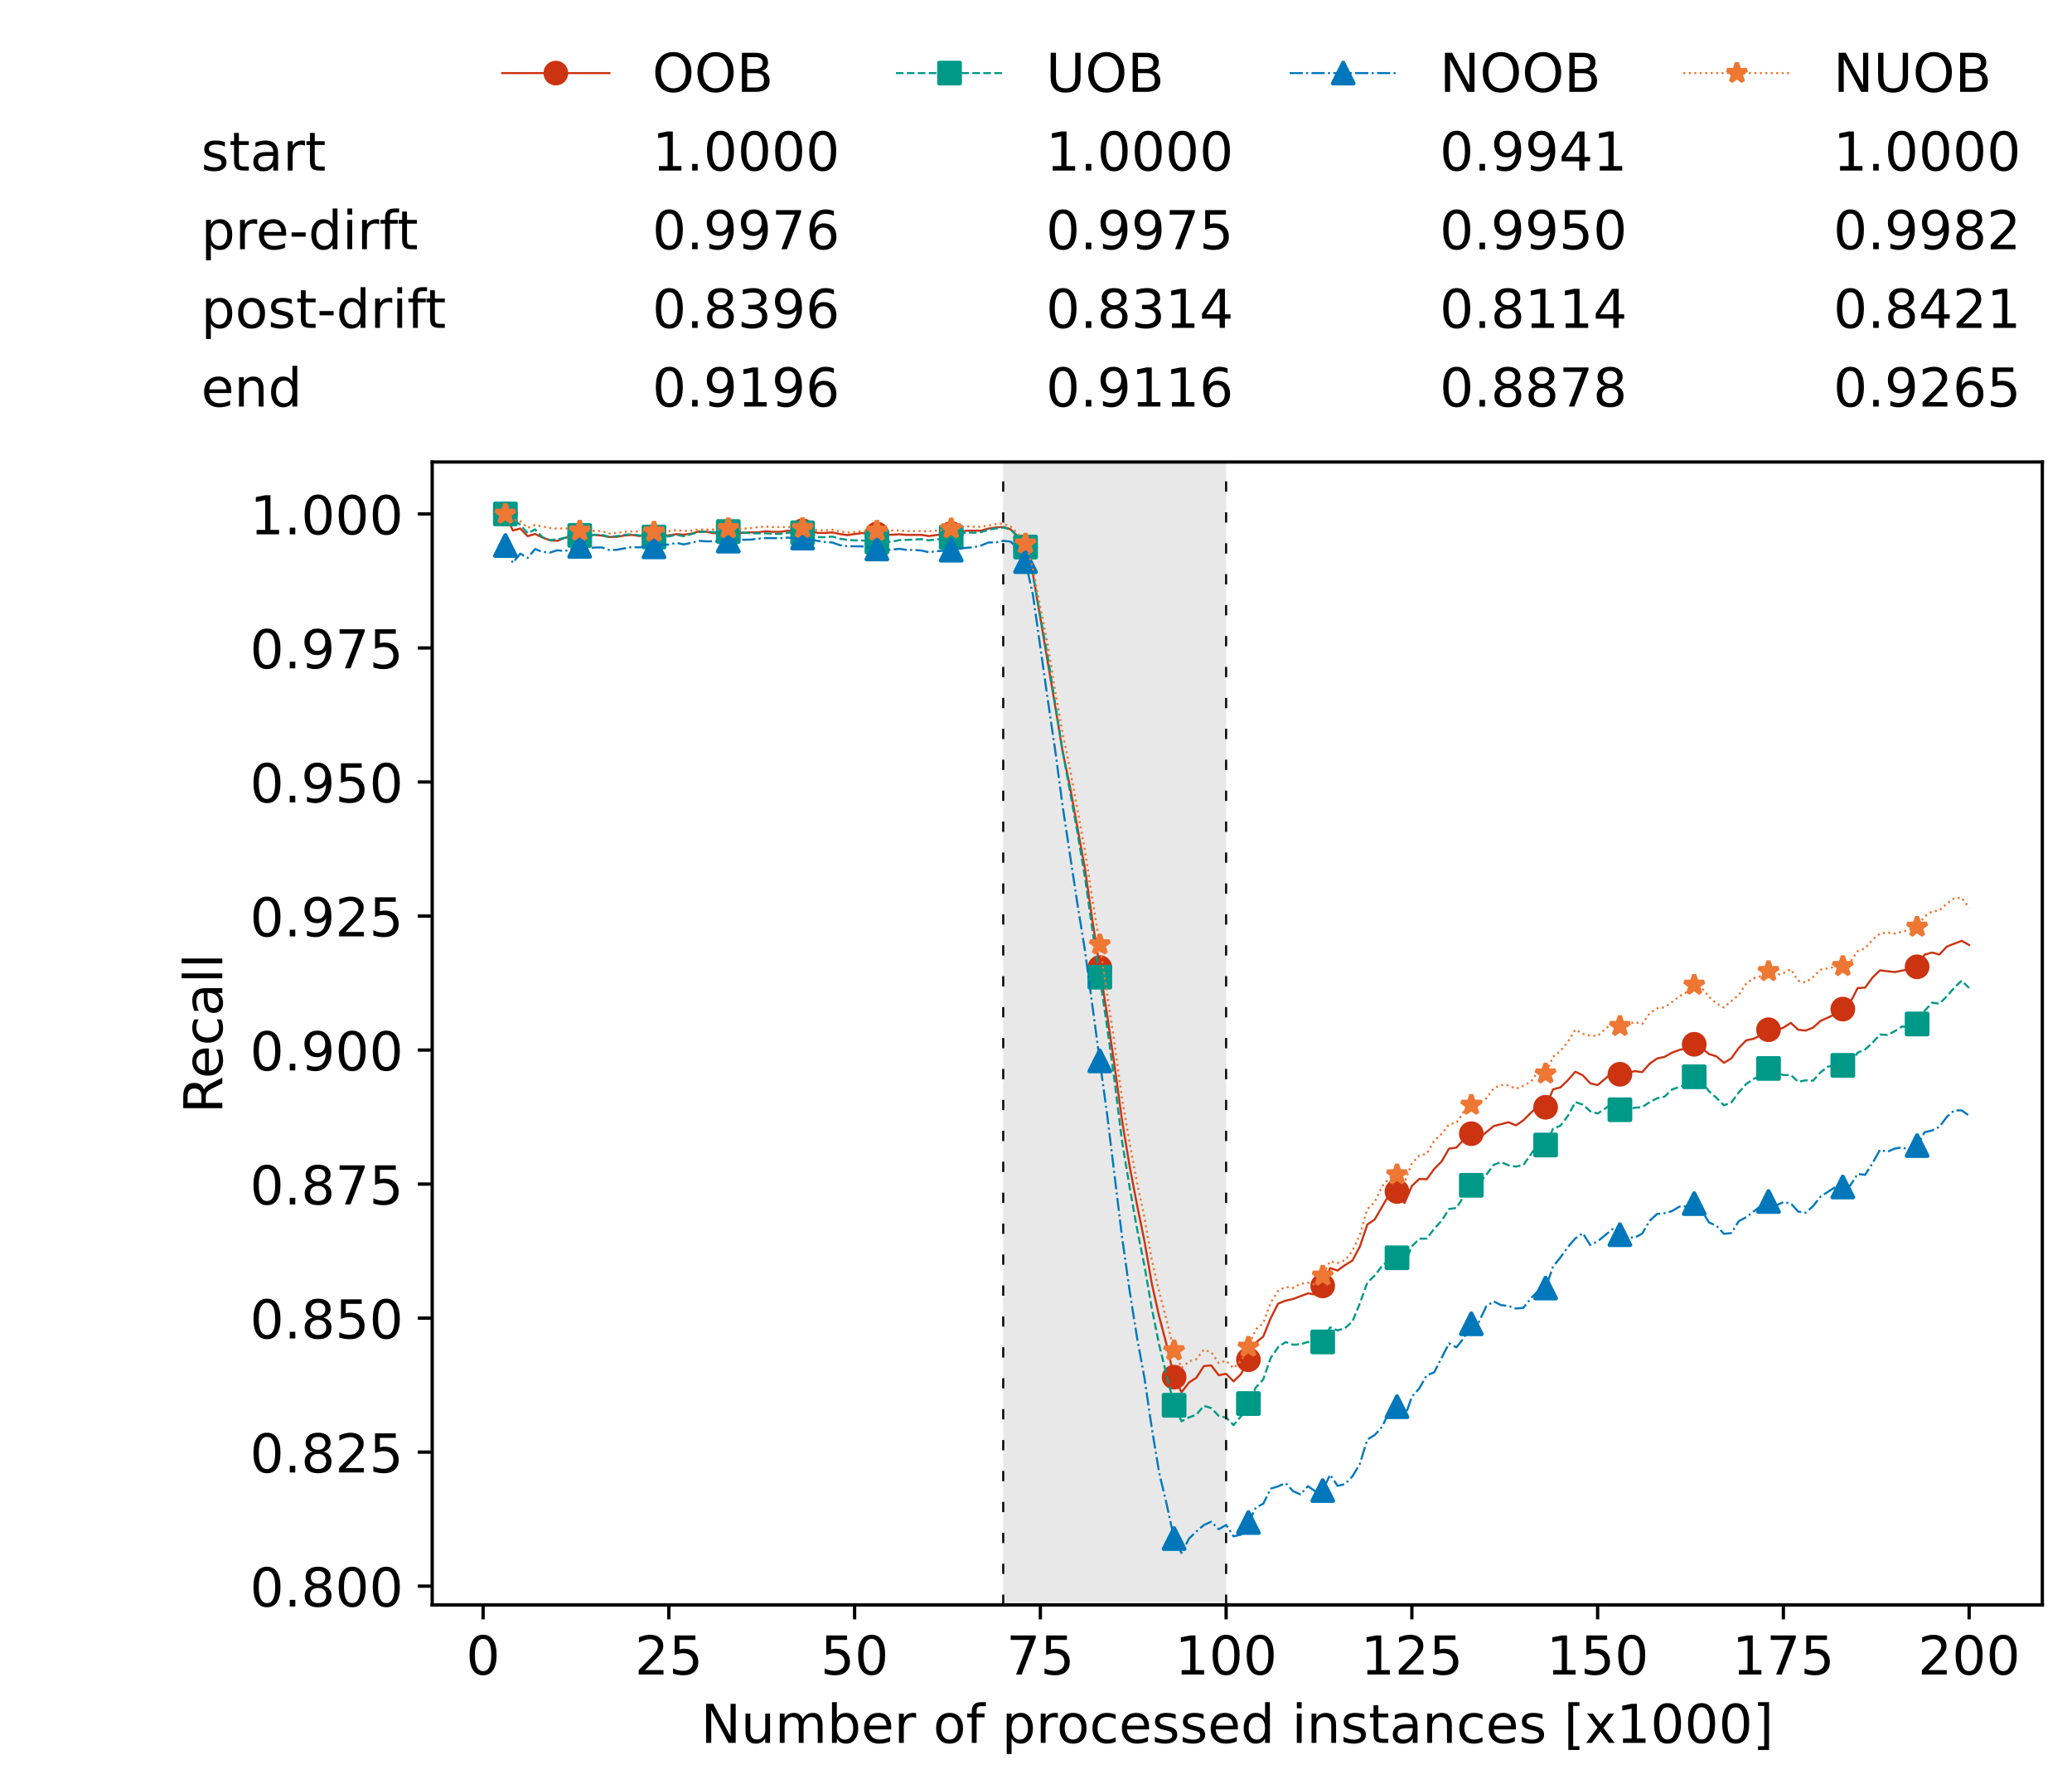 <?xml version="1.0" encoding="utf-8" standalone="no"?>
<!DOCTYPE svg PUBLIC "-//W3C//DTD SVG 1.1//EN"
  "http://www.w3.org/Graphics/SVG/1.1/DTD/svg11.dtd">
<!-- Created with matplotlib (https://matplotlib.org/) -->
<svg height="432.615pt" version="1.1" viewBox="0 0 502.65 432.615" width="502.65pt" xmlns="http://www.w3.org/2000/svg" xmlns:xlink="http://www.w3.org/1999/xlink">
 <defs>
  <style type="text/css">*{stroke-linecap:butt;stroke-linejoin:round;}</style>
 </defs>
 <g id="figure_1">
  <g id="patch_1">
   <path d="M 0 432.615 
L 502.65 432.615 
L 502.65 0 
L 0 0 
z
" style="fill:#ffffff;"/>
  </g>
  <g id="axes_1">
   <g id="patch_2">
    <path d="M 104.85 389.252 
L 495.45 389.252 
L 495.45 112.052 
L 104.85 112.052 
z
" style="fill:#ffffff;"/>
   </g>
   <g id="patch_3">
    <path clip-path="url(#pc0e440b0d7)" d="M 297.446 389.252 
L 297.446 112.052 
L 243.372 112.052 
L 243.372 389.252 
z
" style="fill:#d3d3d3;opacity:0.5;"/>
   </g>
   <g id="matplotlib.axis_1">
    <g id="xtick_1">
     <g id="line2d_1">
      <defs>
       <path d="M 0 0 
L 0 3.5 
" id="m4f3cc70966" style="stroke:#000000;stroke-width:0.8;"/>
      </defs>
      <g>
       <use style="stroke:#000000;stroke-width:0.8;" x="117.197" xlink:href="#m4f3cc70966" y="389.252"/>
      </g>
     </g>
     <g id="text_1">
      <!-- 0 -->
      <g transform="translate(113.061 406.13)scale(0.13 -0.13)">
       <defs>
        <path d="M 31.781 66.406 
Q 24.172 66.406 20.328 58.906 
Q 16.5 51.422 16.5 36.375 
Q 16.5 21.391 20.328 13.891 
Q 24.172 6.391 31.781 6.391 
Q 39.453 6.391 43.281 13.891 
Q 47.125 21.391 47.125 36.375 
Q 47.125 51.422 43.281 58.906 
Q 39.453 66.406 31.781 66.406 
z
M 31.781 74.219 
Q 44.047 74.219 50.516 64.516 
Q 56.984 54.828 56.984 36.375 
Q 56.984 17.969 50.516 8.266 
Q 44.047 -1.422 31.781 -1.422 
Q 19.531 -1.422 13.062 8.266 
Q 6.594 17.969 6.594 36.375 
Q 6.594 54.828 13.062 64.516 
Q 19.531 74.219 31.781 74.219 
z
" id="DejaVuSans-48"/>
       </defs>
       <use xlink:href="#DejaVuSans-48"/>
      </g>
     </g>
    </g>
    <g id="xtick_2">
     <g id="line2d_2">
      <g>
       <use style="stroke:#000000;stroke-width:0.8;" x="162.259" xlink:href="#m4f3cc70966" y="389.252"/>
      </g>
     </g>
     <g id="text_2">
      <!-- 25 -->
      <g transform="translate(153.988 406.13)scale(0.13 -0.13)">
       <defs>
        <path d="M 19.188 8.297 
L 53.609 8.297 
L 53.609 0 
L 7.328 0 
L 7.328 8.297 
Q 12.938 14.109 22.625 23.891 
Q 32.328 33.688 34.812 36.531 
Q 39.547 41.844 41.422 45.531 
Q 43.312 49.219 43.312 52.781 
Q 43.312 58.594 39.234 62.25 
Q 35.156 65.922 28.609 65.922 
Q 23.969 65.922 18.812 64.312 
Q 13.672 62.703 7.812 59.422 
L 7.812 69.391 
Q 13.766 71.781 18.938 73 
Q 24.125 74.219 28.422 74.219 
Q 39.75 74.219 46.484 68.547 
Q 53.219 62.891 53.219 53.422 
Q 53.219 48.922 51.531 44.891 
Q 49.859 40.875 45.406 35.406 
Q 44.188 33.984 37.641 27.219 
Q 31.109 20.453 19.188 8.297 
z
" id="DejaVuSans-50"/>
        <path d="M 10.797 72.906 
L 49.516 72.906 
L 49.516 64.594 
L 19.828 64.594 
L 19.828 46.734 
Q 21.969 47.469 24.109 47.828 
Q 26.266 48.188 28.422 48.188 
Q 40.625 48.188 47.75 41.5 
Q 54.891 34.812 54.891 23.391 
Q 54.891 11.625 47.562 5.094 
Q 40.234 -1.422 26.906 -1.422 
Q 22.312 -1.422 17.547 -0.641 
Q 12.797 0.141 7.719 1.703 
L 7.719 11.625 
Q 12.109 9.234 16.797 8.062 
Q 21.484 6.891 26.703 6.891 
Q 35.156 6.891 40.078 11.328 
Q 45.016 15.766 45.016 23.391 
Q 45.016 31 40.078 35.438 
Q 35.156 39.891 26.703 39.891 
Q 22.75 39.891 18.812 39.016 
Q 14.891 38.141 10.797 36.281 
z
" id="DejaVuSans-53"/>
       </defs>
       <use xlink:href="#DejaVuSans-50"/>
       <use x="63.623" xlink:href="#DejaVuSans-53"/>
      </g>
     </g>
    </g>
    <g id="xtick_3">
     <g id="line2d_3">
      <g>
       <use style="stroke:#000000;stroke-width:0.8;" x="207.322" xlink:href="#m4f3cc70966" y="389.252"/>
      </g>
     </g>
     <g id="text_3">
      <!-- 50 -->
      <g transform="translate(199.05 406.13)scale(0.13 -0.13)">
       <use xlink:href="#DejaVuSans-53"/>
       <use x="63.623" xlink:href="#DejaVuSans-48"/>
      </g>
     </g>
    </g>
    <g id="xtick_4">
     <g id="line2d_4">
      <g>
       <use style="stroke:#000000;stroke-width:0.8;" x="252.384" xlink:href="#m4f3cc70966" y="389.252"/>
      </g>
     </g>
     <g id="text_4">
      <!-- 75 -->
      <g transform="translate(244.113 406.13)scale(0.13 -0.13)">
       <defs>
        <path d="M 8.203 72.906 
L 55.078 72.906 
L 55.078 68.703 
L 28.609 0 
L 18.312 0 
L 43.219 64.594 
L 8.203 64.594 
z
" id="DejaVuSans-55"/>
       </defs>
       <use xlink:href="#DejaVuSans-55"/>
       <use x="63.623" xlink:href="#DejaVuSans-53"/>
      </g>
     </g>
    </g>
    <g id="xtick_5">
     <g id="line2d_5">
      <g>
       <use style="stroke:#000000;stroke-width:0.8;" x="297.446" xlink:href="#m4f3cc70966" y="389.252"/>
      </g>
     </g>
     <g id="text_5">
      <!-- 100 -->
      <g transform="translate(285.039 406.13)scale(0.13 -0.13)">
       <defs>
        <path d="M 12.406 8.297 
L 28.516 8.297 
L 28.516 63.922 
L 10.984 60.406 
L 10.984 69.391 
L 28.422 72.906 
L 38.281 72.906 
L 38.281 8.297 
L 54.391 8.297 
L 54.391 0 
L 12.406 0 
z
" id="DejaVuSans-49"/>
       </defs>
       <use xlink:href="#DejaVuSans-49"/>
       <use x="63.623" xlink:href="#DejaVuSans-48"/>
       <use x="127.246" xlink:href="#DejaVuSans-48"/>
      </g>
     </g>
    </g>
    <g id="xtick_6">
     <g id="line2d_6">
      <g>
       <use style="stroke:#000000;stroke-width:0.8;" x="342.509" xlink:href="#m4f3cc70966" y="389.252"/>
      </g>
     </g>
     <g id="text_6">
      <!-- 125 -->
      <g transform="translate(330.102 406.13)scale(0.13 -0.13)">
       <use xlink:href="#DejaVuSans-49"/>
       <use x="63.623" xlink:href="#DejaVuSans-50"/>
       <use x="127.246" xlink:href="#DejaVuSans-53"/>
      </g>
     </g>
    </g>
    <g id="xtick_7">
     <g id="line2d_7">
      <g>
       <use style="stroke:#000000;stroke-width:0.8;" x="387.571" xlink:href="#m4f3cc70966" y="389.252"/>
      </g>
     </g>
     <g id="text_7">
      <!-- 150 -->
      <g transform="translate(375.164 406.13)scale(0.13 -0.13)">
       <use xlink:href="#DejaVuSans-49"/>
       <use x="63.623" xlink:href="#DejaVuSans-53"/>
       <use x="127.246" xlink:href="#DejaVuSans-48"/>
      </g>
     </g>
    </g>
    <g id="xtick_8">
     <g id="line2d_8">
      <g>
       <use style="stroke:#000000;stroke-width:0.8;" x="432.633" xlink:href="#m4f3cc70966" y="389.252"/>
      </g>
     </g>
     <g id="text_8">
      <!-- 175 -->
      <g transform="translate(420.226 406.13)scale(0.13 -0.13)">
       <use xlink:href="#DejaVuSans-49"/>
       <use x="63.623" xlink:href="#DejaVuSans-55"/>
       <use x="127.246" xlink:href="#DejaVuSans-53"/>
      </g>
     </g>
    </g>
    <g id="xtick_9">
     <g id="line2d_9">
      <g>
       <use style="stroke:#000000;stroke-width:0.8;" x="477.695" xlink:href="#m4f3cc70966" y="389.252"/>
      </g>
     </g>
     <g id="text_9">
      <!-- 200 -->
      <g transform="translate(465.289 406.13)scale(0.13 -0.13)">
       <use xlink:href="#DejaVuSans-50"/>
       <use x="63.623" xlink:href="#DejaVuSans-48"/>
       <use x="127.246" xlink:href="#DejaVuSans-48"/>
      </g>
     </g>
    </g>
    <g id="text_10">
     <!-- Number of processed instances [x1000] -->
     <g transform="translate(170.025 422.711)scale(0.13 -0.13)">
      <defs>
       <path d="M 9.812 72.906 
L 23.094 72.906 
L 55.422 11.922 
L 55.422 72.906 
L 64.984 72.906 
L 64.984 0 
L 51.703 0 
L 19.391 60.984 
L 19.391 0 
L 9.812 0 
z
" id="DejaVuSans-78"/>
       <path d="M 8.5 21.578 
L 8.5 54.688 
L 17.484 54.688 
L 17.484 21.922 
Q 17.484 14.156 20.5 10.266 
Q 23.531 6.391 29.594 6.391 
Q 36.859 6.391 41.078 11.031 
Q 45.312 15.672 45.312 23.688 
L 45.312 54.688 
L 54.297 54.688 
L 54.297 0 
L 45.312 0 
L 45.312 8.406 
Q 42.047 3.422 37.719 1 
Q 33.406 -1.422 27.688 -1.422 
Q 18.266 -1.422 13.375 4.438 
Q 8.5 10.297 8.5 21.578 
z
M 31.109 56 
z
" id="DejaVuSans-117"/>
       <path d="M 52 44.188 
Q 55.375 50.25 60.062 53.125 
Q 64.75 56 71.094 56 
Q 79.641 56 84.281 50.016 
Q 88.922 44.047 88.922 33.016 
L 88.922 0 
L 79.891 0 
L 79.891 32.719 
Q 79.891 40.578 77.094 44.375 
Q 74.312 48.188 68.609 48.188 
Q 61.625 48.188 57.562 43.547 
Q 53.516 38.922 53.516 30.906 
L 53.516 0 
L 44.484 0 
L 44.484 32.719 
Q 44.484 40.625 41.703 44.406 
Q 38.922 48.188 33.109 48.188 
Q 26.219 48.188 22.156 43.531 
Q 18.109 38.875 18.109 30.906 
L 18.109 0 
L 9.078 0 
L 9.078 54.688 
L 18.109 54.688 
L 18.109 46.188 
Q 21.188 51.219 25.484 53.609 
Q 29.781 56 35.688 56 
Q 41.656 56 45.828 52.969 
Q 50 49.953 52 44.188 
z
" id="DejaVuSans-109"/>
       <path d="M 48.688 27.297 
Q 48.688 37.203 44.609 42.844 
Q 40.531 48.484 33.406 48.484 
Q 26.266 48.484 22.188 42.844 
Q 18.109 37.203 18.109 27.297 
Q 18.109 17.391 22.188 11.75 
Q 26.266 6.109 33.406 6.109 
Q 40.531 6.109 44.609 11.75 
Q 48.688 17.391 48.688 27.297 
z
M 18.109 46.391 
Q 20.953 51.266 25.266 53.625 
Q 29.594 56 35.594 56 
Q 45.562 56 51.781 48.094 
Q 58.016 40.188 58.016 27.297 
Q 58.016 14.406 51.781 6.484 
Q 45.562 -1.422 35.594 -1.422 
Q 29.594 -1.422 25.266 0.953 
Q 20.953 3.328 18.109 8.203 
L 18.109 0 
L 9.078 0 
L 9.078 75.984 
L 18.109 75.984 
z
" id="DejaVuSans-98"/>
       <path d="M 56.203 29.594 
L 56.203 25.203 
L 14.891 25.203 
Q 15.484 15.922 20.484 11.062 
Q 25.484 6.203 34.422 6.203 
Q 39.594 6.203 44.453 7.469 
Q 49.312 8.734 54.109 11.281 
L 54.109 2.781 
Q 49.266 0.734 44.188 -0.344 
Q 39.109 -1.422 33.891 -1.422 
Q 20.797 -1.422 13.156 6.188 
Q 5.516 13.812 5.516 26.812 
Q 5.516 40.234 12.766 48.109 
Q 20.016 56 32.328 56 
Q 43.359 56 49.781 48.891 
Q 56.203 41.797 56.203 29.594 
z
M 47.219 32.234 
Q 47.125 39.594 43.094 43.984 
Q 39.062 48.391 32.422 48.391 
Q 24.906 48.391 20.391 44.141 
Q 15.875 39.891 15.188 32.172 
z
" id="DejaVuSans-101"/>
       <path d="M 41.109 46.297 
Q 39.594 47.172 37.812 47.578 
Q 36.031 48 33.891 48 
Q 26.266 48 22.188 43.047 
Q 18.109 38.094 18.109 28.812 
L 18.109 0 
L 9.078 0 
L 9.078 54.688 
L 18.109 54.688 
L 18.109 46.188 
Q 20.953 51.172 25.484 53.578 
Q 30.031 56 36.531 56 
Q 37.453 56 38.578 55.875 
Q 39.703 55.766 41.062 55.516 
z
" id="DejaVuSans-114"/>
       <path id="DejaVuSans-32"/>
       <path d="M 30.609 48.391 
Q 23.391 48.391 19.188 42.75 
Q 14.984 37.109 14.984 27.297 
Q 14.984 17.484 19.156 11.844 
Q 23.344 6.203 30.609 6.203 
Q 37.797 6.203 41.984 11.859 
Q 46.188 17.531 46.188 27.297 
Q 46.188 37.016 41.984 42.703 
Q 37.797 48.391 30.609 48.391 
z
M 30.609 56 
Q 42.328 56 49.016 48.375 
Q 55.719 40.766 55.719 27.297 
Q 55.719 13.875 49.016 6.219 
Q 42.328 -1.422 30.609 -1.422 
Q 18.844 -1.422 12.172 6.219 
Q 5.516 13.875 5.516 27.297 
Q 5.516 40.766 12.172 48.375 
Q 18.844 56 30.609 56 
z
" id="DejaVuSans-111"/>
       <path d="M 37.109 75.984 
L 37.109 68.5 
L 28.516 68.5 
Q 23.688 68.5 21.797 66.547 
Q 19.922 64.594 19.922 59.516 
L 19.922 54.688 
L 34.719 54.688 
L 34.719 47.703 
L 19.922 47.703 
L 19.922 0 
L 10.891 0 
L 10.891 47.703 
L 2.297 47.703 
L 2.297 54.688 
L 10.891 54.688 
L 10.891 58.5 
Q 10.891 67.625 15.141 71.797 
Q 19.391 75.984 28.609 75.984 
z
" id="DejaVuSans-102"/>
       <path d="M 18.109 8.203 
L 18.109 -20.797 
L 9.078 -20.797 
L 9.078 54.688 
L 18.109 54.688 
L 18.109 46.391 
Q 20.953 51.266 25.266 53.625 
Q 29.594 56 35.594 56 
Q 45.562 56 51.781 48.094 
Q 58.016 40.188 58.016 27.297 
Q 58.016 14.406 51.781 6.484 
Q 45.562 -1.422 35.594 -1.422 
Q 29.594 -1.422 25.266 0.953 
Q 20.953 3.328 18.109 8.203 
z
M 48.688 27.297 
Q 48.688 37.203 44.609 42.844 
Q 40.531 48.484 33.406 48.484 
Q 26.266 48.484 22.188 42.844 
Q 18.109 37.203 18.109 27.297 
Q 18.109 17.391 22.188 11.75 
Q 26.266 6.109 33.406 6.109 
Q 40.531 6.109 44.609 11.75 
Q 48.688 17.391 48.688 27.297 
z
" id="DejaVuSans-112"/>
       <path d="M 48.781 52.594 
L 48.781 44.188 
Q 44.969 46.297 41.141 47.344 
Q 37.312 48.391 33.406 48.391 
Q 24.656 48.391 19.812 42.844 
Q 14.984 37.312 14.984 27.297 
Q 14.984 17.281 19.812 11.734 
Q 24.656 6.203 33.406 6.203 
Q 37.312 6.203 41.141 7.25 
Q 44.969 8.297 48.781 10.406 
L 48.781 2.094 
Q 45.016 0.344 40.984 -0.531 
Q 36.969 -1.422 32.422 -1.422 
Q 20.062 -1.422 12.781 6.344 
Q 5.516 14.109 5.516 27.297 
Q 5.516 40.672 12.859 48.328 
Q 20.219 56 33.016 56 
Q 37.156 56 41.109 55.141 
Q 45.062 54.297 48.781 52.594 
z
" id="DejaVuSans-99"/>
       <path d="M 44.281 53.078 
L 44.281 44.578 
Q 40.484 46.531 36.375 47.5 
Q 32.281 48.484 27.875 48.484 
Q 21.188 48.484 17.844 46.438 
Q 14.5 44.391 14.5 40.281 
Q 14.5 37.156 16.891 35.375 
Q 19.281 33.594 26.516 31.984 
L 29.594 31.297 
Q 39.156 29.25 43.188 25.516 
Q 47.219 21.781 47.219 15.094 
Q 47.219 7.469 41.188 3.016 
Q 35.156 -1.422 24.609 -1.422 
Q 20.219 -1.422 15.453 -0.562 
Q 10.688 0.297 5.422 2 
L 5.422 11.281 
Q 10.406 8.688 15.234 7.391 
Q 20.062 6.109 24.812 6.109 
Q 31.156 6.109 34.562 8.281 
Q 37.984 10.453 37.984 14.406 
Q 37.984 18.062 35.516 20.016 
Q 33.062 21.969 24.703 23.781 
L 21.578 24.516 
Q 13.234 26.266 9.516 29.906 
Q 5.812 33.547 5.812 39.891 
Q 5.812 47.609 11.281 51.797 
Q 16.75 56 26.812 56 
Q 31.781 56 36.172 55.266 
Q 40.578 54.547 44.281 53.078 
z
" id="DejaVuSans-115"/>
       <path d="M 45.406 46.391 
L 45.406 75.984 
L 54.391 75.984 
L 54.391 0 
L 45.406 0 
L 45.406 8.203 
Q 42.578 3.328 38.25 0.953 
Q 33.938 -1.422 27.875 -1.422 
Q 17.969 -1.422 11.734 6.484 
Q 5.516 14.406 5.516 27.297 
Q 5.516 40.188 11.734 48.094 
Q 17.969 56 27.875 56 
Q 33.938 56 38.25 53.625 
Q 42.578 51.266 45.406 46.391 
z
M 14.797 27.297 
Q 14.797 17.391 18.875 11.75 
Q 22.953 6.109 30.078 6.109 
Q 37.203 6.109 41.297 11.75 
Q 45.406 17.391 45.406 27.297 
Q 45.406 37.203 41.297 42.844 
Q 37.203 48.484 30.078 48.484 
Q 22.953 48.484 18.875 42.844 
Q 14.797 37.203 14.797 27.297 
z
" id="DejaVuSans-100"/>
       <path d="M 9.422 54.688 
L 18.406 54.688 
L 18.406 0 
L 9.422 0 
z
M 9.422 75.984 
L 18.406 75.984 
L 18.406 64.594 
L 9.422 64.594 
z
" id="DejaVuSans-105"/>
       <path d="M 54.891 33.016 
L 54.891 0 
L 45.906 0 
L 45.906 32.719 
Q 45.906 40.484 42.875 44.328 
Q 39.844 48.188 33.797 48.188 
Q 26.516 48.188 22.312 43.547 
Q 18.109 38.922 18.109 30.906 
L 18.109 0 
L 9.078 0 
L 9.078 54.688 
L 18.109 54.688 
L 18.109 46.188 
Q 21.344 51.125 25.703 53.562 
Q 30.078 56 35.797 56 
Q 45.219 56 50.047 50.172 
Q 54.891 44.344 54.891 33.016 
z
" id="DejaVuSans-110"/>
       <path d="M 18.312 70.219 
L 18.312 54.688 
L 36.812 54.688 
L 36.812 47.703 
L 18.312 47.703 
L 18.312 18.016 
Q 18.312 11.328 20.141 9.422 
Q 21.969 7.516 27.594 7.516 
L 36.812 7.516 
L 36.812 0 
L 27.594 0 
Q 17.188 0 13.234 3.875 
Q 9.281 7.766 9.281 18.016 
L 9.281 47.703 
L 2.688 47.703 
L 2.688 54.688 
L 9.281 54.688 
L 9.281 70.219 
z
" id="DejaVuSans-116"/>
       <path d="M 34.281 27.484 
Q 23.391 27.484 19.188 25 
Q 14.984 22.516 14.984 16.5 
Q 14.984 11.719 18.141 8.906 
Q 21.297 6.109 26.703 6.109 
Q 34.188 6.109 38.703 11.406 
Q 43.219 16.703 43.219 25.484 
L 43.219 27.484 
z
M 52.203 31.203 
L 52.203 0 
L 43.219 0 
L 43.219 8.297 
Q 40.141 3.328 35.547 0.953 
Q 30.953 -1.422 24.312 -1.422 
Q 15.922 -1.422 10.953 3.297 
Q 6 8.016 6 15.922 
Q 6 25.141 12.172 29.828 
Q 18.359 34.516 30.609 34.516 
L 43.219 34.516 
L 43.219 35.406 
Q 43.219 41.609 39.141 45 
Q 35.062 48.391 27.688 48.391 
Q 23 48.391 18.547 47.266 
Q 14.109 46.141 10.016 43.891 
L 10.016 52.203 
Q 14.938 54.109 19.578 55.047 
Q 24.219 56 28.609 56 
Q 40.484 56 46.344 49.844 
Q 52.203 43.703 52.203 31.203 
z
" id="DejaVuSans-97"/>
       <path d="M 8.594 75.984 
L 29.297 75.984 
L 29.297 69 
L 17.578 69 
L 17.578 -6.203 
L 29.297 -6.203 
L 29.297 -13.188 
L 8.594 -13.188 
z
" id="DejaVuSans-91"/>
       <path d="M 54.891 54.688 
L 35.109 28.078 
L 55.906 0 
L 45.312 0 
L 29.391 21.484 
L 13.484 0 
L 2.875 0 
L 24.125 28.609 
L 4.688 54.688 
L 15.281 54.688 
L 29.781 35.203 
L 44.281 54.688 
z
" id="DejaVuSans-120"/>
       <path d="M 30.422 75.984 
L 30.422 -13.188 
L 9.719 -13.188 
L 9.719 -6.203 
L 21.391 -6.203 
L 21.391 69 
L 9.719 69 
L 9.719 75.984 
z
" id="DejaVuSans-93"/>
      </defs>
      <use xlink:href="#DejaVuSans-78"/>
      <use x="74.805" xlink:href="#DejaVuSans-117"/>
      <use x="138.184" xlink:href="#DejaVuSans-109"/>
      <use x="235.596" xlink:href="#DejaVuSans-98"/>
      <use x="299.072" xlink:href="#DejaVuSans-101"/>
      <use x="360.596" xlink:href="#DejaVuSans-114"/>
      <use x="401.709" xlink:href="#DejaVuSans-32"/>
      <use x="433.496" xlink:href="#DejaVuSans-111"/>
      <use x="494.678" xlink:href="#DejaVuSans-102"/>
      <use x="529.883" xlink:href="#DejaVuSans-32"/>
      <use x="561.67" xlink:href="#DejaVuSans-112"/>
      <use x="625.146" xlink:href="#DejaVuSans-114"/>
      <use x="664.01" xlink:href="#DejaVuSans-111"/>
      <use x="725.191" xlink:href="#DejaVuSans-99"/>
      <use x="780.172" xlink:href="#DejaVuSans-101"/>
      <use x="841.695" xlink:href="#DejaVuSans-115"/>
      <use x="893.795" xlink:href="#DejaVuSans-115"/>
      <use x="945.895" xlink:href="#DejaVuSans-101"/>
      <use x="1007.418" xlink:href="#DejaVuSans-100"/>
      <use x="1070.895" xlink:href="#DejaVuSans-32"/>
      <use x="1102.682" xlink:href="#DejaVuSans-105"/>
      <use x="1130.465" xlink:href="#DejaVuSans-110"/>
      <use x="1193.844" xlink:href="#DejaVuSans-115"/>
      <use x="1245.943" xlink:href="#DejaVuSans-116"/>
      <use x="1285.152" xlink:href="#DejaVuSans-97"/>
      <use x="1346.432" xlink:href="#DejaVuSans-110"/>
      <use x="1409.811" xlink:href="#DejaVuSans-99"/>
      <use x="1464.791" xlink:href="#DejaVuSans-101"/>
      <use x="1526.314" xlink:href="#DejaVuSans-115"/>
      <use x="1578.414" xlink:href="#DejaVuSans-32"/>
      <use x="1610.201" xlink:href="#DejaVuSans-91"/>
      <use x="1649.215" xlink:href="#DejaVuSans-120"/>
      <use x="1708.395" xlink:href="#DejaVuSans-49"/>
      <use x="1772.018" xlink:href="#DejaVuSans-48"/>
      <use x="1835.641" xlink:href="#DejaVuSans-48"/>
      <use x="1899.264" xlink:href="#DejaVuSans-48"/>
      <use x="1962.887" xlink:href="#DejaVuSans-93"/>
     </g>
    </g>
   </g>
   <g id="matplotlib.axis_2">
    <g id="ytick_1">
     <g id="line2d_10">
      <defs>
       <path d="M 0 0 
L -3.5 0 
" id="m17ac363abd" style="stroke:#000000;stroke-width:0.8;"/>
      </defs>
      <g>
       <use style="stroke:#000000;stroke-width:0.8;" x="104.85" xlink:href="#m17ac363abd" y="384.693"/>
      </g>
     </g>
     <g id="text_11">
      <!-- 0.800 -->
      <g transform="translate(60.633 389.632)scale(0.13 -0.13)">
       <defs>
        <path d="M 10.688 12.406 
L 21 12.406 
L 21 0 
L 10.688 0 
z
" id="DejaVuSans-46"/>
        <path d="M 31.781 34.625 
Q 24.75 34.625 20.719 30.859 
Q 16.703 27.094 16.703 20.516 
Q 16.703 13.922 20.719 10.156 
Q 24.75 6.391 31.781 6.391 
Q 38.812 6.391 42.859 10.172 
Q 46.922 13.969 46.922 20.516 
Q 46.922 27.094 42.891 30.859 
Q 38.875 34.625 31.781 34.625 
z
M 21.922 38.812 
Q 15.578 40.375 12.031 44.719 
Q 8.5 49.078 8.5 55.328 
Q 8.5 64.062 14.719 69.141 
Q 20.953 74.219 31.781 74.219 
Q 42.672 74.219 48.875 69.141 
Q 55.078 64.062 55.078 55.328 
Q 55.078 49.078 51.531 44.719 
Q 48 40.375 41.703 38.812 
Q 48.828 37.156 52.797 32.312 
Q 56.781 27.484 56.781 20.516 
Q 56.781 9.906 50.312 4.234 
Q 43.844 -1.422 31.781 -1.422 
Q 19.734 -1.422 13.25 4.234 
Q 6.781 9.906 6.781 20.516 
Q 6.781 27.484 10.781 32.312 
Q 14.797 37.156 21.922 38.812 
z
M 18.312 54.391 
Q 18.312 48.734 21.844 45.562 
Q 25.391 42.391 31.781 42.391 
Q 38.141 42.391 41.719 45.562 
Q 45.312 48.734 45.312 54.391 
Q 45.312 60.062 41.719 63.234 
Q 38.141 66.406 31.781 66.406 
Q 25.391 66.406 21.844 63.234 
Q 18.312 60.062 18.312 54.391 
z
" id="DejaVuSans-56"/>
       </defs>
       <use xlink:href="#DejaVuSans-48"/>
       <use x="63.623" xlink:href="#DejaVuSans-46"/>
       <use x="95.41" xlink:href="#DejaVuSans-56"/>
       <use x="159.033" xlink:href="#DejaVuSans-48"/>
       <use x="222.656" xlink:href="#DejaVuSans-48"/>
      </g>
     </g>
    </g>
    <g id="ytick_2">
     <g id="line2d_11">
      <g>
       <use style="stroke:#000000;stroke-width:0.8;" x="104.85" xlink:href="#m17ac363abd" y="352.188"/>
      </g>
     </g>
     <g id="text_12">
      <!-- 0.825 -->
      <g transform="translate(60.633 357.127)scale(0.13 -0.13)">
       <use xlink:href="#DejaVuSans-48"/>
       <use x="63.623" xlink:href="#DejaVuSans-46"/>
       <use x="95.41" xlink:href="#DejaVuSans-56"/>
       <use x="159.033" xlink:href="#DejaVuSans-50"/>
       <use x="222.656" xlink:href="#DejaVuSans-53"/>
      </g>
     </g>
    </g>
    <g id="ytick_3">
     <g id="line2d_12">
      <g>
       <use style="stroke:#000000;stroke-width:0.8;" x="104.85" xlink:href="#m17ac363abd" y="319.683"/>
      </g>
     </g>
     <g id="text_13">
      <!-- 0.850 -->
      <g transform="translate(60.633 324.622)scale(0.13 -0.13)">
       <use xlink:href="#DejaVuSans-48"/>
       <use x="63.623" xlink:href="#DejaVuSans-46"/>
       <use x="95.41" xlink:href="#DejaVuSans-56"/>
       <use x="159.033" xlink:href="#DejaVuSans-53"/>
       <use x="222.656" xlink:href="#DejaVuSans-48"/>
      </g>
     </g>
    </g>
    <g id="ytick_4">
     <g id="line2d_13">
      <g>
       <use style="stroke:#000000;stroke-width:0.8;" x="104.85" xlink:href="#m17ac363abd" y="287.178"/>
      </g>
     </g>
     <g id="text_14">
      <!-- 0.875 -->
      <g transform="translate(60.633 292.117)scale(0.13 -0.13)">
       <use xlink:href="#DejaVuSans-48"/>
       <use x="63.623" xlink:href="#DejaVuSans-46"/>
       <use x="95.41" xlink:href="#DejaVuSans-56"/>
       <use x="159.033" xlink:href="#DejaVuSans-55"/>
       <use x="222.656" xlink:href="#DejaVuSans-53"/>
      </g>
     </g>
    </g>
    <g id="ytick_5">
     <g id="line2d_14">
      <g>
       <use style="stroke:#000000;stroke-width:0.8;" x="104.85" xlink:href="#m17ac363abd" y="254.672"/>
      </g>
     </g>
     <g id="text_15">
      <!-- 0.900 -->
      <g transform="translate(60.633 259.611)scale(0.13 -0.13)">
       <defs>
        <path d="M 10.984 1.516 
L 10.984 10.5 
Q 14.703 8.734 18.5 7.812 
Q 22.312 6.891 25.984 6.891 
Q 35.75 6.891 40.891 13.453 
Q 46.047 20.016 46.781 33.406 
Q 43.953 29.203 39.594 26.953 
Q 35.25 24.703 29.984 24.703 
Q 19.047 24.703 12.672 31.312 
Q 6.297 37.938 6.297 49.422 
Q 6.297 60.641 12.938 67.422 
Q 19.578 74.219 30.609 74.219 
Q 43.266 74.219 49.922 64.516 
Q 56.594 54.828 56.594 36.375 
Q 56.594 19.141 48.406 8.859 
Q 40.234 -1.422 26.422 -1.422 
Q 22.703 -1.422 18.891 -0.688 
Q 15.094 0.047 10.984 1.516 
z
M 30.609 32.422 
Q 37.25 32.422 41.125 36.953 
Q 45.016 41.5 45.016 49.422 
Q 45.016 57.281 41.125 61.844 
Q 37.25 66.406 30.609 66.406 
Q 23.969 66.406 20.094 61.844 
Q 16.219 57.281 16.219 49.422 
Q 16.219 41.5 20.094 36.953 
Q 23.969 32.422 30.609 32.422 
z
" id="DejaVuSans-57"/>
       </defs>
       <use xlink:href="#DejaVuSans-48"/>
       <use x="63.623" xlink:href="#DejaVuSans-46"/>
       <use x="95.41" xlink:href="#DejaVuSans-57"/>
       <use x="159.033" xlink:href="#DejaVuSans-48"/>
       <use x="222.656" xlink:href="#DejaVuSans-48"/>
      </g>
     </g>
    </g>
    <g id="ytick_6">
     <g id="line2d_15">
      <g>
       <use style="stroke:#000000;stroke-width:0.8;" x="104.85" xlink:href="#m17ac363abd" y="222.167"/>
      </g>
     </g>
     <g id="text_16">
      <!-- 0.925 -->
      <g transform="translate(60.633 227.106)scale(0.13 -0.13)">
       <use xlink:href="#DejaVuSans-48"/>
       <use x="63.623" xlink:href="#DejaVuSans-46"/>
       <use x="95.41" xlink:href="#DejaVuSans-57"/>
       <use x="159.033" xlink:href="#DejaVuSans-50"/>
       <use x="222.656" xlink:href="#DejaVuSans-53"/>
      </g>
     </g>
    </g>
    <g id="ytick_7">
     <g id="line2d_16">
      <g>
       <use style="stroke:#000000;stroke-width:0.8;" x="104.85" xlink:href="#m17ac363abd" y="189.662"/>
      </g>
     </g>
     <g id="text_17">
      <!-- 0.950 -->
      <g transform="translate(60.633 194.601)scale(0.13 -0.13)">
       <use xlink:href="#DejaVuSans-48"/>
       <use x="63.623" xlink:href="#DejaVuSans-46"/>
       <use x="95.41" xlink:href="#DejaVuSans-57"/>
       <use x="159.033" xlink:href="#DejaVuSans-53"/>
       <use x="222.656" xlink:href="#DejaVuSans-48"/>
      </g>
     </g>
    </g>
    <g id="ytick_8">
     <g id="line2d_17">
      <g>
       <use style="stroke:#000000;stroke-width:0.8;" x="104.85" xlink:href="#m17ac363abd" y="157.157"/>
      </g>
     </g>
     <g id="text_18">
      <!-- 0.975 -->
      <g transform="translate(60.633 162.096)scale(0.13 -0.13)">
       <use xlink:href="#DejaVuSans-48"/>
       <use x="63.623" xlink:href="#DejaVuSans-46"/>
       <use x="95.41" xlink:href="#DejaVuSans-57"/>
       <use x="159.033" xlink:href="#DejaVuSans-55"/>
       <use x="222.656" xlink:href="#DejaVuSans-53"/>
      </g>
     </g>
    </g>
    <g id="ytick_9">
     <g id="line2d_18">
      <g>
       <use style="stroke:#000000;stroke-width:0.8;" x="104.85" xlink:href="#m17ac363abd" y="124.652"/>
      </g>
     </g>
     <g id="text_19">
      <!-- 1.000 -->
      <g transform="translate(60.633 129.591)scale(0.13 -0.13)">
       <use xlink:href="#DejaVuSans-49"/>
       <use x="63.623" xlink:href="#DejaVuSans-46"/>
       <use x="95.41" xlink:href="#DejaVuSans-48"/>
       <use x="159.033" xlink:href="#DejaVuSans-48"/>
       <use x="222.656" xlink:href="#DejaVuSans-48"/>
      </g>
     </g>
    </g>
    <g id="text_20">
     <!-- Recall -->
     <g transform="translate(53.93 270.044)rotate(-90)scale(0.13 -0.13)">
      <defs>
       <path d="M 44.391 34.188 
Q 47.562 33.109 50.562 29.594 
Q 53.562 26.078 56.594 19.922 
L 66.609 0 
L 56 0 
L 46.688 18.703 
Q 43.062 26.031 39.672 28.422 
Q 36.281 30.812 30.422 30.812 
L 19.672 30.812 
L 19.672 0 
L 9.812 0 
L 9.812 72.906 
L 32.078 72.906 
Q 44.578 72.906 50.734 67.672 
Q 56.891 62.453 56.891 51.906 
Q 56.891 45.016 53.688 40.469 
Q 50.484 35.938 44.391 34.188 
z
M 19.672 64.797 
L 19.672 38.922 
L 32.078 38.922 
Q 39.203 38.922 42.844 42.219 
Q 46.484 45.516 46.484 51.906 
Q 46.484 58.297 42.844 61.547 
Q 39.203 64.797 32.078 64.797 
z
" id="DejaVuSans-82"/>
       <path d="M 9.422 75.984 
L 18.406 75.984 
L 18.406 0 
L 9.422 0 
z
" id="DejaVuSans-108"/>
      </defs>
      <use xlink:href="#DejaVuSans-82"/>
      <use x="64.982" xlink:href="#DejaVuSans-101"/>
      <use x="126.506" xlink:href="#DejaVuSans-99"/>
      <use x="181.486" xlink:href="#DejaVuSans-97"/>
      <use x="242.766" xlink:href="#DejaVuSans-108"/>
      <use x="270.549" xlink:href="#DejaVuSans-108"/>
     </g>
    </g>
   </g>
   <g id="line2d_19"/>
   <g id="line2d_20"/>
   <g id="line2d_21"/>
   <g id="line2d_22"/>
   <g id="line2d_23"/>
   <g id="line2d_24">
    <path clip-path="url(#pc0e440b0d7)" d="M 122.605 124.652 
L 124.407 128.673 
L 126.21 128.189 
L 128.012 130.042 
L 129.815 129.505 
L 131.617 130.382 
L 133.419 131.041 
L 135.222 131.164 
L 137.024 130.44 
L 140.629 129.884 
L 142.432 129.909 
L 144.234 129.713 
L 146.037 129.915 
L 147.839 130.24 
L 149.642 130.207 
L 151.444 129.88 
L 153.247 129.735 
L 155.049 129.994 
L 156.852 129.856 
L 158.654 130.121 
L 162.259 129.846 
L 164.062 129.558 
L 165.864 129.679 
L 167.667 129.433 
L 169.469 128.916 
L 171.272 128.936 
L 173.074 129.32 
L 174.877 129.31 
L 178.482 129.145 
L 180.284 129.255 
L 182.087 129.106 
L 183.889 129.106 
L 185.692 128.853 
L 187.494 128.985 
L 189.297 128.985 
L 191.099 128.734 
L 196.507 128.73 
L 198.309 129.259 
L 200.112 129.265 
L 201.914 129.137 
L 203.717 129.517 
L 205.519 129.783 
L 209.124 129.278 
L 210.927 129.52 
L 212.729 129.52 
L 214.532 129.672 
L 216.334 129.693 
L 218.137 129.586 
L 219.939 129.729 
L 223.544 129.733 
L 225.347 130.014 
L 227.149 129.765 
L 228.952 129.635 
L 232.557 129.119 
L 234.359 128.711 
L 237.964 128.702 
L 239.767 128.195 
L 241.569 127.929 
L 243.372 127.797 
L 245.174 128.393 
L 246.976 130.146 
L 248.779 132.684 
L 250.581 139.279 
L 255.989 171.36 
L 257.791 182.283 
L 259.594 190.961 
L 263.199 210.661 
L 265.001 223.187 
L 268.606 246.313 
L 270.409 258.647 
L 272.211 271.822 
L 274.014 282.685 
L 275.816 292.158 
L 277.619 300.92 
L 279.421 311.327 
L 281.224 319.366 
L 283.026 326.207 
L 284.829 334.006 
L 286.631 337.66 
L 288.434 335.31 
L 290.236 334.138 
L 292.039 331.332 
L 293.841 331.161 
L 295.644 333.534 
L 297.446 333.2 
L 299.249 335.02 
L 301.051 333.284 
L 302.854 329.783 
L 304.656 325.619 
L 306.459 324.147 
L 308.261 319.694 
L 310.064 316.171 
L 311.866 315.453 
L 313.669 315.059 
L 317.274 313.689 
L 319.076 313.945 
L 320.879 311.875 
L 322.681 307.559 
L 324.484 308.143 
L 326.286 306.834 
L 328.089 305.73 
L 329.891 302.333 
L 331.694 296.995 
L 333.496 295.759 
L 337.101 289.53 
L 338.904 288.98 
L 340.706 291.785 
L 342.509 287.632 
L 344.311 285.922 
L 346.114 286.022 
L 347.916 283.52 
L 349.719 281.705 
L 351.521 278.593 
L 353.324 278.322 
L 355.126 276.313 
L 356.928 274.959 
L 358.731 276.132 
L 362.336 273.127 
L 365.941 272.175 
L 367.743 272.942 
L 369.546 271.726 
L 371.348 269.915 
L 373.151 268.273 
L 374.953 268.555 
L 376.756 264.204 
L 378.558 263.732 
L 380.361 261.977 
L 382.163 259.93 
L 383.966 260.796 
L 385.768 262.729 
L 387.571 263.183 
L 391.176 260.126 
L 392.978 260.552 
L 394.781 260.313 
L 396.583 259.78 
L 398.386 260.036 
L 400.188 257.986 
L 401.991 256.722 
L 403.793 256.335 
L 405.596 255.318 
L 407.398 254.65 
L 409.201 254.2 
L 411.003 253.276 
L 412.806 254.197 
L 414.608 255.65 
L 416.411 256.216 
L 418.213 257.769 
L 420.016 256.684 
L 421.818 254.156 
L 423.621 252.317 
L 425.423 251.931 
L 427.226 251.029 
L 429.028 249.75 
L 430.831 249.913 
L 432.633 249.247 
L 434.436 248.08 
L 436.238 249.759 
L 438.041 249.938 
L 439.843 249.237 
L 441.646 247.604 
L 445.251 245.969 
L 447.053 244.741 
L 448.856 243.141 
L 450.658 239.637 
L 452.461 239.521 
L 454.263 237.078 
L 456.066 235.343 
L 459.671 235.76 
L 463.276 235.032 
L 465.078 234.479 
L 466.881 231.546 
L 468.683 231.024 
L 470.485 231.496 
L 472.288 229.575 
L 475.893 228.178 
L 477.695 229.199 
L 477.695 229.199 
" style="fill:none;stroke:#cc3311;stroke-linecap:square;stroke-width:0.5;"/>
    <defs>
     <path d="M 0 2.5 
C 0.663 2.5 1.299 2.237 1.768 1.768 
C 2.237 1.299 2.5 0.663 2.5 0 
C 2.5 -0.663 2.237 -1.299 1.768 -1.768 
C 1.299 -2.237 0.663 -2.5 0 -2.5 
C -0.663 -2.5 -1.299 -2.237 -1.768 -1.768 
C -2.237 -1.299 -2.5 -0.663 -2.5 0 
C -2.5 0.663 -2.237 1.299 -1.768 1.768 
C -1.299 2.237 -0.663 2.5 0 2.5 
z
" id="m23424606d5" style="stroke:#cc3311;"/>
    </defs>
    <g clip-path="url(#pc0e440b0d7)">
     <use style="fill:#cc3311;stroke:#cc3311;" x="122.605" xlink:href="#m23424606d5" y="124.652"/>
     <use style="fill:#cc3311;stroke:#cc3311;" x="140.629" xlink:href="#m23424606d5" y="129.884"/>
     <use style="fill:#cc3311;stroke:#cc3311;" x="158.654" xlink:href="#m23424606d5" y="130.121"/>
     <use style="fill:#cc3311;stroke:#cc3311;" x="176.679" xlink:href="#m23424606d5" y="129.174"/>
     <use style="fill:#cc3311;stroke:#cc3311;" x="194.704" xlink:href="#m23424606d5" y="128.726"/>
     <use style="fill:#cc3311;stroke:#cc3311;" x="212.729" xlink:href="#m23424606d5" y="129.52"/>
     <use style="fill:#cc3311;stroke:#cc3311;" x="230.754" xlink:href="#m23424606d5" y="129.38"/>
     <use style="fill:#cc3311;stroke:#cc3311;" x="248.779" xlink:href="#m23424606d5" y="132.684"/>
     <use style="fill:#cc3311;stroke:#cc3311;" x="266.804" xlink:href="#m23424606d5" y="234.667"/>
     <use style="fill:#cc3311;stroke:#cc3311;" x="284.829" xlink:href="#m23424606d5" y="334.006"/>
     <use style="fill:#cc3311;stroke:#cc3311;" x="302.854" xlink:href="#m23424606d5" y="329.783"/>
     <use style="fill:#cc3311;stroke:#cc3311;" x="320.879" xlink:href="#m23424606d5" y="311.875"/>
     <use style="fill:#cc3311;stroke:#cc3311;" x="338.904" xlink:href="#m23424606d5" y="288.98"/>
     <use style="fill:#cc3311;stroke:#cc3311;" x="356.928" xlink:href="#m23424606d5" y="274.959"/>
     <use style="fill:#cc3311;stroke:#cc3311;" x="374.953" xlink:href="#m23424606d5" y="268.555"/>
     <use style="fill:#cc3311;stroke:#cc3311;" x="392.978" xlink:href="#m23424606d5" y="260.552"/>
     <use style="fill:#cc3311;stroke:#cc3311;" x="411.003" xlink:href="#m23424606d5" y="253.276"/>
     <use style="fill:#cc3311;stroke:#cc3311;" x="429.028" xlink:href="#m23424606d5" y="249.75"/>
     <use style="fill:#cc3311;stroke:#cc3311;" x="447.053" xlink:href="#m23424606d5" y="244.741"/>
     <use style="fill:#cc3311;stroke:#cc3311;" x="465.078" xlink:href="#m23424606d5" y="234.479"/>
    </g>
   </g>
   <g id="line2d_25"/>
   <g id="line2d_26"/>
   <g id="line2d_27"/>
   <g id="line2d_28"/>
   <g id="line2d_29">
    <path clip-path="url(#pc0e440b0d7)" d="M 122.605 124.652 
L 126.21 127.258 
L 128.012 129.344 
L 129.815 128.406 
L 131.617 130.31 
L 133.419 130.978 
L 135.222 130.802 
L 138.827 130.109 
L 140.629 129.862 
L 142.432 129.888 
L 144.234 129.694 
L 146.037 129.709 
L 147.839 130.217 
L 149.642 130.027 
L 151.444 129.711 
L 153.247 129.576 
L 155.049 129.843 
L 156.852 129.841 
L 158.654 130.239 
L 160.457 130.233 
L 162.259 130.103 
L 164.062 129.685 
L 165.864 130.069 
L 169.469 129.053 
L 171.272 128.936 
L 173.074 129.06 
L 174.877 129.05 
L 176.679 128.914 
L 180.284 129.119 
L 182.087 129.347 
L 185.692 129.35 
L 187.494 129.482 
L 189.297 129.483 
L 191.099 129.232 
L 192.902 129.103 
L 194.704 129.217 
L 196.507 129.61 
L 198.309 130.276 
L 200.112 130.279 
L 201.914 130.15 
L 203.717 130.659 
L 205.519 130.925 
L 207.322 131.06 
L 209.124 131.075 
L 212.729 131.451 
L 214.532 131.479 
L 216.334 131.367 
L 218.137 131.015 
L 223.544 130.775 
L 225.347 131.056 
L 227.149 130.807 
L 228.952 130.677 
L 230.754 130.293 
L 232.557 129.772 
L 234.359 129.099 
L 236.162 129.221 
L 237.964 129.095 
L 239.767 128.461 
L 243.372 127.93 
L 245.174 128.391 
L 246.976 130.268 
L 248.779 132.673 
L 250.581 139.405 
L 254.186 159.363 
L 257.791 182.18 
L 261.396 202.016 
L 263.199 212.744 
L 265.001 225.52 
L 266.804 237.002 
L 268.606 249.288 
L 270.409 262.369 
L 272.211 276.924 
L 274.014 287.788 
L 275.816 297.919 
L 277.619 306.934 
L 279.421 317.341 
L 281.224 326.284 
L 284.829 340.826 
L 286.631 344.715 
L 288.434 343.77 
L 290.236 343.12 
L 292.039 340.954 
L 293.841 341.513 
L 295.644 343.395 
L 297.446 343.807 
L 299.249 345.637 
L 301.051 343.514 
L 302.854 340.407 
L 304.656 336.506 
L 306.459 334.539 
L 308.261 329.347 
L 310.064 326.742 
L 311.866 325.492 
L 313.669 326.132 
L 315.471 326.053 
L 317.274 325.456 
L 319.076 326.281 
L 320.879 325.461 
L 322.681 321.937 
L 324.484 322.668 
L 326.286 322.127 
L 328.089 320.511 
L 329.891 316.12 
L 331.694 311.076 
L 333.496 309.345 
L 335.299 307.026 
L 337.101 305.462 
L 338.904 305.053 
L 340.706 306.559 
L 342.509 302.28 
L 344.311 300.43 
L 346.114 300.396 
L 347.916 298.022 
L 349.719 296.076 
L 351.521 293.22 
L 353.324 292.964 
L 355.126 290.112 
L 356.928 287.482 
L 358.731 287.09 
L 360.533 284.998 
L 362.336 282.515 
L 364.138 281.859 
L 365.941 282.613 
L 367.743 282.937 
L 369.546 282.574 
L 373.151 277.418 
L 374.953 277.7 
L 376.756 273.745 
L 378.558 273.017 
L 380.361 270.638 
L 382.163 267.294 
L 383.966 267.905 
L 385.768 269.503 
L 387.571 270.077 
L 391.176 267.665 
L 392.978 269.146 
L 394.781 269.049 
L 396.583 268.661 
L 398.386 268.534 
L 400.188 267.292 
L 401.991 266.359 
L 403.793 265.982 
L 405.596 264.248 
L 409.201 263.015 
L 411.003 261.154 
L 412.806 262.34 
L 414.608 264.679 
L 416.411 266.271 
L 418.213 268.076 
L 420.016 267.376 
L 421.818 264.955 
L 423.621 262.894 
L 425.423 261.67 
L 427.226 260.794 
L 429.028 259.135 
L 430.831 260.176 
L 432.633 260.724 
L 434.436 260.736 
L 436.238 262.378 
L 438.041 262.007 
L 439.843 262.102 
L 441.646 260.077 
L 443.448 258.689 
L 445.251 258.439 
L 447.053 258.386 
L 448.856 257.805 
L 450.658 255.295 
L 452.461 254.546 
L 454.263 252.894 
L 456.066 250.908 
L 457.868 251.016 
L 459.671 250.085 
L 461.473 248.942 
L 463.276 249.181 
L 465.078 248.353 
L 466.881 245.186 
L 468.683 243.178 
L 470.485 243.425 
L 472.288 241.635 
L 474.09 239.543 
L 475.893 237.843 
L 477.695 239.631 
L 477.695 239.631 
" style="fill:none;stroke:#009988;stroke-dasharray:1.85,0.8;stroke-dashoffset:0;stroke-width:0.5;"/>
    <defs>
     <path d="M -2.5 2.5 
L 2.5 2.5 
L 2.5 -2.5 
L -2.5 -2.5 
z
" id="m0b4b5a73a3" style="stroke:#009988;stroke-linejoin:miter;"/>
    </defs>
    <g clip-path="url(#pc0e440b0d7)">
     <use style="fill:#009988;stroke:#009988;stroke-linejoin:miter;" x="122.605" xlink:href="#m0b4b5a73a3" y="124.652"/>
     <use style="fill:#009988;stroke:#009988;stroke-linejoin:miter;" x="140.629" xlink:href="#m0b4b5a73a3" y="129.862"/>
     <use style="fill:#009988;stroke:#009988;stroke-linejoin:miter;" x="158.654" xlink:href="#m0b4b5a73a3" y="130.239"/>
     <use style="fill:#009988;stroke:#009988;stroke-linejoin:miter;" x="176.679" xlink:href="#m0b4b5a73a3" y="128.914"/>
     <use style="fill:#009988;stroke:#009988;stroke-linejoin:miter;" x="194.704" xlink:href="#m0b4b5a73a3" y="129.217"/>
     <use style="fill:#009988;stroke:#009988;stroke-linejoin:miter;" x="212.729" xlink:href="#m0b4b5a73a3" y="131.451"/>
     <use style="fill:#009988;stroke:#009988;stroke-linejoin:miter;" x="230.754" xlink:href="#m0b4b5a73a3" y="130.293"/>
     <use style="fill:#009988;stroke:#009988;stroke-linejoin:miter;" x="248.779" xlink:href="#m0b4b5a73a3" y="132.673"/>
     <use style="fill:#009988;stroke:#009988;stroke-linejoin:miter;" x="266.804" xlink:href="#m0b4b5a73a3" y="237.002"/>
     <use style="fill:#009988;stroke:#009988;stroke-linejoin:miter;" x="284.829" xlink:href="#m0b4b5a73a3" y="340.826"/>
     <use style="fill:#009988;stroke:#009988;stroke-linejoin:miter;" x="302.854" xlink:href="#m0b4b5a73a3" y="340.407"/>
     <use style="fill:#009988;stroke:#009988;stroke-linejoin:miter;" x="320.879" xlink:href="#m0b4b5a73a3" y="325.461"/>
     <use style="fill:#009988;stroke:#009988;stroke-linejoin:miter;" x="338.904" xlink:href="#m0b4b5a73a3" y="305.053"/>
     <use style="fill:#009988;stroke:#009988;stroke-linejoin:miter;" x="356.928" xlink:href="#m0b4b5a73a3" y="287.482"/>
     <use style="fill:#009988;stroke:#009988;stroke-linejoin:miter;" x="374.953" xlink:href="#m0b4b5a73a3" y="277.7"/>
     <use style="fill:#009988;stroke:#009988;stroke-linejoin:miter;" x="392.978" xlink:href="#m0b4b5a73a3" y="269.146"/>
     <use style="fill:#009988;stroke:#009988;stroke-linejoin:miter;" x="411.003" xlink:href="#m0b4b5a73a3" y="261.154"/>
     <use style="fill:#009988;stroke:#009988;stroke-linejoin:miter;" x="429.028" xlink:href="#m0b4b5a73a3" y="259.135"/>
     <use style="fill:#009988;stroke:#009988;stroke-linejoin:miter;" x="447.053" xlink:href="#m0b4b5a73a3" y="258.386"/>
     <use style="fill:#009988;stroke:#009988;stroke-linejoin:miter;" x="465.078" xlink:href="#m0b4b5a73a3" y="248.353"/>
    </g>
   </g>
   <g id="line2d_30"/>
   <g id="line2d_31"/>
   <g id="line2d_32"/>
   <g id="line2d_33"/>
   <g id="line2d_34">
    <path clip-path="url(#pc0e440b0d7)" d="M 122.605 132.315 
L 124.407 136.526 
L 126.21 134.281 
L 128.012 135.295 
L 129.815 133.167 
L 131.617 133.855 
L 133.419 134.018 
L 135.222 133.461 
L 137.024 133.66 
L 140.629 132.518 
L 142.432 133.015 
L 144.234 132.788 
L 146.037 132.77 
L 147.839 133.412 
L 149.642 133.339 
L 153.247 132.658 
L 155.049 132.763 
L 156.852 132.486 
L 158.654 132.633 
L 160.457 132.084 
L 162.259 132.082 
L 164.062 131.657 
L 165.864 132.041 
L 167.667 131.668 
L 169.469 131.151 
L 171.272 131.294 
L 173.074 131.277 
L 174.877 131.393 
L 176.679 131.257 
L 178.482 130.813 
L 180.284 130.911 
L 182.087 130.884 
L 183.889 130.631 
L 185.692 130.511 
L 189.297 130.519 
L 191.099 130.392 
L 192.902 130.523 
L 194.704 130.504 
L 196.507 130.769 
L 198.309 131.176 
L 200.112 131.447 
L 201.914 131.574 
L 203.717 132.21 
L 205.519 132.476 
L 209.124 132.514 
L 212.729 133.144 
L 214.532 133.429 
L 216.334 133.327 
L 218.137 133.098 
L 219.939 133.374 
L 221.742 133.383 
L 223.544 133.521 
L 225.347 133.941 
L 227.149 133.693 
L 230.754 133.436 
L 232.557 133.044 
L 236.162 132.713 
L 237.964 132.332 
L 239.767 131.57 
L 241.569 131.565 
L 243.372 131.167 
L 245.174 131.357 
L 246.976 133.239 
L 248.779 136.215 
L 250.581 144.322 
L 254.186 169.739 
L 255.989 182.012 
L 257.791 195.562 
L 261.396 219.375 
L 263.199 230.494 
L 266.804 257.303 
L 268.606 270.483 
L 272.211 300.125 
L 274.014 312.888 
L 275.816 324.336 
L 277.619 334.105 
L 279.421 346.404 
L 281.224 357.281 
L 283.026 364.818 
L 284.829 373.157 
L 286.631 376.652 
L 288.434 373.194 
L 290.236 371.422 
L 292.039 369.885 
L 293.841 369.069 
L 295.644 370.893 
L 297.446 369.859 
L 299.249 372.611 
L 301.051 372.217 
L 302.854 369.268 
L 304.656 365.633 
L 306.459 364.709 
L 308.261 361.058 
L 310.064 360.485 
L 311.866 359.697 
L 313.669 361.638 
L 315.471 362.447 
L 317.274 360.449 
L 319.076 361.696 
L 320.879 361.513 
L 322.681 357.649 
L 324.484 360.379 
L 326.286 359.95 
L 328.089 358.062 
L 329.891 355.041 
L 331.694 349.125 
L 333.496 348.042 
L 335.299 346.011 
L 337.101 342.221 
L 338.904 341.178 
L 340.706 343.899 
L 342.509 338.742 
L 344.311 336.727 
L 346.114 333.545 
L 347.916 332.842 
L 351.521 325.81 
L 353.324 326.785 
L 355.126 324.485 
L 356.928 321.063 
L 358.731 320.7 
L 360.533 316.876 
L 362.336 315.625 
L 364.138 316.531 
L 365.941 316.752 
L 367.743 317.361 
L 369.546 317.202 
L 371.348 314.935 
L 373.151 313.041 
L 374.953 312.396 
L 376.756 307.178 
L 378.558 304.959 
L 380.361 302.423 
L 382.163 300.351 
L 383.966 299.068 
L 385.768 301.948 
L 387.571 301.074 
L 391.176 298.127 
L 392.978 299.456 
L 394.781 300.111 
L 396.583 300.168 
L 398.386 299.189 
L 400.188 296.078 
L 401.991 294.443 
L 403.793 294.231 
L 405.596 293.734 
L 407.398 292.668 
L 409.201 292.539 
L 411.003 291.911 
L 412.806 293.568 
L 414.608 296.507 
L 416.411 297.27 
L 418.213 299.247 
L 420.016 299.049 
L 421.818 296.163 
L 423.621 295.221 
L 427.226 292.446 
L 429.028 291.404 
L 430.831 292.375 
L 432.633 291.56 
L 434.436 291.872 
L 436.238 293.845 
L 438.041 294.119 
L 439.843 292.531 
L 441.646 290.211 
L 445.251 287.897 
L 447.053 287.89 
L 448.856 287.517 
L 450.658 284.715 
L 452.461 284.939 
L 454.263 282.118 
L 456.066 278.883 
L 457.868 279.345 
L 459.671 278.558 
L 461.473 278.257 
L 463.276 278.985 
L 465.078 277.84 
L 466.881 274.601 
L 468.683 274.192 
L 470.485 273.303 
L 472.288 270.871 
L 474.09 269.297 
L 475.893 269.311 
L 477.695 270.589 
L 477.695 270.589 
" style="fill:none;stroke:#0077bb;stroke-dasharray:3.2,0.8,0.5,0.8;stroke-dashoffset:0;stroke-width:0.5;"/>
    <defs>
     <path d="M 0 -2.5 
L -2.5 2.5 
L 2.5 2.5 
z
" id="mc64df42611" style="stroke:#0077bb;stroke-linejoin:miter;"/>
    </defs>
    <g clip-path="url(#pc0e440b0d7)">
     <use style="fill:#0077bb;stroke:#0077bb;stroke-linejoin:miter;" x="122.605" xlink:href="#mc64df42611" y="132.315"/>
     <use style="fill:#0077bb;stroke:#0077bb;stroke-linejoin:miter;" x="140.629" xlink:href="#mc64df42611" y="132.518"/>
     <use style="fill:#0077bb;stroke:#0077bb;stroke-linejoin:miter;" x="158.654" xlink:href="#mc64df42611" y="132.633"/>
     <use style="fill:#0077bb;stroke:#0077bb;stroke-linejoin:miter;" x="176.679" xlink:href="#mc64df42611" y="131.257"/>
     <use style="fill:#0077bb;stroke:#0077bb;stroke-linejoin:miter;" x="194.704" xlink:href="#mc64df42611" y="130.504"/>
     <use style="fill:#0077bb;stroke:#0077bb;stroke-linejoin:miter;" x="212.729" xlink:href="#mc64df42611" y="133.144"/>
     <use style="fill:#0077bb;stroke:#0077bb;stroke-linejoin:miter;" x="230.754" xlink:href="#mc64df42611" y="133.436"/>
     <use style="fill:#0077bb;stroke:#0077bb;stroke-linejoin:miter;" x="248.779" xlink:href="#mc64df42611" y="136.215"/>
     <use style="fill:#0077bb;stroke:#0077bb;stroke-linejoin:miter;" x="266.804" xlink:href="#mc64df42611" y="257.303"/>
     <use style="fill:#0077bb;stroke:#0077bb;stroke-linejoin:miter;" x="284.829" xlink:href="#mc64df42611" y="373.157"/>
     <use style="fill:#0077bb;stroke:#0077bb;stroke-linejoin:miter;" x="302.854" xlink:href="#mc64df42611" y="369.268"/>
     <use style="fill:#0077bb;stroke:#0077bb;stroke-linejoin:miter;" x="320.879" xlink:href="#mc64df42611" y="361.513"/>
     <use style="fill:#0077bb;stroke:#0077bb;stroke-linejoin:miter;" x="338.904" xlink:href="#mc64df42611" y="341.178"/>
     <use style="fill:#0077bb;stroke:#0077bb;stroke-linejoin:miter;" x="356.928" xlink:href="#mc64df42611" y="321.063"/>
     <use style="fill:#0077bb;stroke:#0077bb;stroke-linejoin:miter;" x="374.953" xlink:href="#mc64df42611" y="312.396"/>
     <use style="fill:#0077bb;stroke:#0077bb;stroke-linejoin:miter;" x="392.978" xlink:href="#mc64df42611" y="299.456"/>
     <use style="fill:#0077bb;stroke:#0077bb;stroke-linejoin:miter;" x="411.003" xlink:href="#mc64df42611" y="291.911"/>
     <use style="fill:#0077bb;stroke:#0077bb;stroke-linejoin:miter;" x="429.028" xlink:href="#mc64df42611" y="291.404"/>
     <use style="fill:#0077bb;stroke:#0077bb;stroke-linejoin:miter;" x="447.053" xlink:href="#mc64df42611" y="287.89"/>
     <use style="fill:#0077bb;stroke:#0077bb;stroke-linejoin:miter;" x="465.078" xlink:href="#mc64df42611" y="277.84"/>
    </g>
   </g>
   <g id="line2d_35"/>
   <g id="line2d_36"/>
   <g id="line2d_37"/>
   <g id="line2d_38"/>
   <g id="line2d_39">
    <path clip-path="url(#pc0e440b0d7)" d="M 122.605 124.652 
L 124.407 125.992 
L 126.21 126.402 
L 128.012 128.017 
L 129.815 127.344 
L 133.419 128.036 
L 135.222 128.228 
L 137.024 128.125 
L 138.827 128.322 
L 140.629 128.734 
L 142.432 128.855 
L 144.234 128.739 
L 146.037 128.823 
L 147.839 129.39 
L 149.642 129.252 
L 151.444 128.981 
L 153.247 128.887 
L 160.457 128.965 
L 162.259 128.837 
L 164.062 128.556 
L 165.864 128.812 
L 167.667 128.688 
L 169.469 128.43 
L 174.877 128.421 
L 176.679 128.146 
L 178.482 128.117 
L 180.284 128.228 
L 182.087 128.087 
L 183.889 127.834 
L 185.692 127.707 
L 187.494 127.839 
L 191.099 127.839 
L 192.902 127.711 
L 194.704 128.094 
L 196.507 128.226 
L 198.309 128.623 
L 200.112 128.626 
L 201.914 128.498 
L 203.717 128.88 
L 205.519 129.146 
L 207.322 129.019 
L 209.124 128.763 
L 210.927 128.882 
L 212.729 128.747 
L 214.532 128.766 
L 216.334 128.654 
L 218.137 128.67 
L 219.939 128.81 
L 225.347 128.819 
L 228.952 128.566 
L 230.754 128.183 
L 234.359 127.646 
L 236.162 127.767 
L 237.964 127.769 
L 241.569 127.125 
L 243.372 126.993 
L 245.174 127.724 
L 246.976 129.475 
L 248.779 131.872 
L 250.581 137.778 
L 252.384 147.383 
L 254.186 156.331 
L 255.989 167.701 
L 257.791 177.835 
L 259.594 186.64 
L 263.199 206.229 
L 265.001 218.129 
L 266.804 229.093 
L 270.409 253.329 
L 272.211 266.504 
L 274.014 277.095 
L 275.816 286.7 
L 277.619 295.208 
L 279.421 305.615 
L 281.224 313.396 
L 283.026 320.228 
L 284.829 327.545 
L 286.631 331.775 
L 288.434 330.178 
L 290.236 329.629 
L 292.039 327.336 
L 293.841 327.955 
L 295.644 330.595 
L 297.446 330.017 
L 299.249 331.838 
L 301.051 330.044 
L 302.854 326.667 
L 304.656 322.376 
L 306.459 320.904 
L 308.261 315.938 
L 310.064 313.081 
L 311.866 312.103 
L 313.669 312.35 
L 315.471 311.344 
L 317.274 311.107 
L 319.076 311.617 
L 320.879 309.419 
L 322.681 305.867 
L 324.484 306.314 
L 326.286 305.661 
L 328.089 303.413 
L 329.891 299.491 
L 331.694 293.214 
L 333.496 291.584 
L 335.299 287.707 
L 337.101 285.679 
L 338.904 284.859 
L 340.706 286.875 
L 342.509 282.09 
L 344.311 280.266 
L 346.114 279.843 
L 347.916 276.701 
L 349.719 275.014 
L 351.521 272.691 
L 353.324 272.286 
L 355.126 269.65 
L 356.928 267.984 
L 358.731 267.568 
L 360.533 266.405 
L 362.336 263.95 
L 364.138 263.152 
L 365.941 263.255 
L 367.743 264.058 
L 369.546 263.33 
L 371.348 262.381 
L 373.151 259.857 
L 374.953 260.402 
L 376.756 256.297 
L 378.558 254.901 
L 380.361 252.669 
L 382.163 249.725 
L 383.966 250.71 
L 385.768 251.171 
L 387.571 251.23 
L 389.373 249.589 
L 391.176 248.167 
L 392.978 248.87 
L 396.583 247.872 
L 398.386 248.366 
L 400.188 245.725 
L 401.991 244.588 
L 403.793 244.32 
L 405.596 243.065 
L 407.398 241.612 
L 409.201 240.626 
L 411.003 238.879 
L 412.806 239.556 
L 414.608 241.81 
L 416.411 243.348 
L 418.213 244.356 
L 420.016 242.762 
L 421.818 241.325 
L 423.621 238.54 
L 425.423 237.272 
L 427.226 236.747 
L 429.028 235.565 
L 430.831 236.531 
L 432.633 235.989 
L 434.436 235.069 
L 436.238 237.851 
L 438.041 238.312 
L 439.843 236.947 
L 441.646 235.197 
L 445.251 234.479 
L 447.053 234.343 
L 448.856 233.275 
L 450.658 230.661 
L 452.461 229.998 
L 454.263 227.935 
L 456.066 226.417 
L 457.868 226.154 
L 459.671 226.445 
L 463.276 225.479 
L 465.078 224.809 
L 466.881 222.243 
L 468.683 221.065 
L 470.485 220.808 
L 472.288 219.144 
L 474.09 217.859 
L 475.893 217.737 
L 477.695 220.163 
L 477.695 220.163 
" style="fill:none;stroke:#ee7733;stroke-dasharray:0.5,0.825;stroke-dashoffset:0;stroke-width:0.5;"/>
    <defs>
     <path d="M 0 -2.5 
L -0.561 -0.773 
L -2.378 -0.773 
L -0.908 0.295 
L -1.469 2.023 
L -0 0.955 
L 1.469 2.023 
L 0.908 0.295 
L 2.378 -0.773 
L 0.561 -0.773 
z
" id="ma7821d6809" style="stroke:#ee7733;stroke-linejoin:bevel;"/>
    </defs>
    <g clip-path="url(#pc0e440b0d7)">
     <use style="fill:#ee7733;stroke:#ee7733;stroke-linejoin:bevel;" x="122.605" xlink:href="#ma7821d6809" y="124.652"/>
     <use style="fill:#ee7733;stroke:#ee7733;stroke-linejoin:bevel;" x="140.629" xlink:href="#ma7821d6809" y="128.734"/>
     <use style="fill:#ee7733;stroke:#ee7733;stroke-linejoin:bevel;" x="158.654" xlink:href="#ma7821d6809" y="128.971"/>
     <use style="fill:#ee7733;stroke:#ee7733;stroke-linejoin:bevel;" x="176.679" xlink:href="#ma7821d6809" y="128.146"/>
     <use style="fill:#ee7733;stroke:#ee7733;stroke-linejoin:bevel;" x="194.704" xlink:href="#ma7821d6809" y="128.094"/>
     <use style="fill:#ee7733;stroke:#ee7733;stroke-linejoin:bevel;" x="212.729" xlink:href="#ma7821d6809" y="128.747"/>
     <use style="fill:#ee7733;stroke:#ee7733;stroke-linejoin:bevel;" x="230.754" xlink:href="#ma7821d6809" y="128.183"/>
     <use style="fill:#ee7733;stroke:#ee7733;stroke-linejoin:bevel;" x="248.779" xlink:href="#ma7821d6809" y="131.872"/>
     <use style="fill:#ee7733;stroke:#ee7733;stroke-linejoin:bevel;" x="266.804" xlink:href="#ma7821d6809" y="229.093"/>
     <use style="fill:#ee7733;stroke:#ee7733;stroke-linejoin:bevel;" x="284.829" xlink:href="#ma7821d6809" y="327.545"/>
     <use style="fill:#ee7733;stroke:#ee7733;stroke-linejoin:bevel;" x="302.854" xlink:href="#ma7821d6809" y="326.667"/>
     <use style="fill:#ee7733;stroke:#ee7733;stroke-linejoin:bevel;" x="320.879" xlink:href="#ma7821d6809" y="309.419"/>
     <use style="fill:#ee7733;stroke:#ee7733;stroke-linejoin:bevel;" x="338.904" xlink:href="#ma7821d6809" y="284.859"/>
     <use style="fill:#ee7733;stroke:#ee7733;stroke-linejoin:bevel;" x="356.928" xlink:href="#ma7821d6809" y="267.984"/>
     <use style="fill:#ee7733;stroke:#ee7733;stroke-linejoin:bevel;" x="374.953" xlink:href="#ma7821d6809" y="260.402"/>
     <use style="fill:#ee7733;stroke:#ee7733;stroke-linejoin:bevel;" x="392.978" xlink:href="#ma7821d6809" y="248.87"/>
     <use style="fill:#ee7733;stroke:#ee7733;stroke-linejoin:bevel;" x="411.003" xlink:href="#ma7821d6809" y="238.879"/>
     <use style="fill:#ee7733;stroke:#ee7733;stroke-linejoin:bevel;" x="429.028" xlink:href="#ma7821d6809" y="235.565"/>
     <use style="fill:#ee7733;stroke:#ee7733;stroke-linejoin:bevel;" x="447.053" xlink:href="#ma7821d6809" y="234.343"/>
     <use style="fill:#ee7733;stroke:#ee7733;stroke-linejoin:bevel;" x="465.078" xlink:href="#ma7821d6809" y="224.809"/>
    </g>
   </g>
   <g id="line2d_40"/>
   <g id="line2d_41"/>
   <g id="line2d_42"/>
   <g id="line2d_43"/>
   <g id="line2d_44">
    <path clip-path="url(#pc0e440b0d7)" d="M 243.372 389.252 
L 243.372 112.052 
" style="fill:none;stroke:#000000;stroke-dasharray:2.5,5;stroke-dashoffset:0;stroke-width:0.5;"/>
   </g>
   <g id="line2d_45">
    <path clip-path="url(#pc0e440b0d7)" d="M 297.446 389.252 
L 297.446 112.052 
" style="fill:none;stroke:#000000;stroke-dasharray:2.5,5;stroke-dashoffset:0;stroke-width:0.5;"/>
   </g>
   <g id="patch_4">
    <path d="M 104.85 389.252 
L 104.85 112.052 
" style="fill:none;stroke:#000000;stroke-linecap:square;stroke-linejoin:miter;stroke-width:0.8;"/>
   </g>
   <g id="patch_5">
    <path d="M 495.45 389.252 
L 495.45 112.052 
" style="fill:none;stroke:#000000;stroke-linecap:square;stroke-linejoin:miter;stroke-width:0.8;"/>
   </g>
   <g id="patch_6">
    <path d="M 104.85 389.252 
L 495.45 389.252 
" style="fill:none;stroke:#000000;stroke-linecap:square;stroke-linejoin:miter;stroke-width:0.8;"/>
   </g>
   <g id="patch_7">
    <path d="M 104.85 112.052 
L 495.45 112.052 
" style="fill:none;stroke:#000000;stroke-linecap:square;stroke-linejoin:miter;stroke-width:0.8;"/>
   </g>
   <g id="legend_1">
    <g id="line2d_46"/>
    <g id="line2d_47"/>
    <g id="text_21">
     <!--   -->
     <g transform="translate(48.8 22.278)scale(0.13 -0.13)">
      <use xlink:href="#DejaVuSans-32"/>
     </g>
    </g>
    <g id="line2d_48"/>
    <g id="line2d_49"/>
    <g id="text_22">
     <!-- start -->
     <g transform="translate(48.8 41.36)scale(0.13 -0.13)">
      <use xlink:href="#DejaVuSans-115"/>
      <use x="52.1" xlink:href="#DejaVuSans-116"/>
      <use x="91.309" xlink:href="#DejaVuSans-97"/>
      <use x="152.588" xlink:href="#DejaVuSans-114"/>
      <use x="193.701" xlink:href="#DejaVuSans-116"/>
     </g>
    </g>
    <g id="line2d_50"/>
    <g id="line2d_51"/>
    <g id="text_23">
     <!-- pre-dirft -->
     <g transform="translate(48.8 60.441)scale(0.13 -0.13)">
      <defs>
       <path d="M 4.891 31.391 
L 31.203 31.391 
L 31.203 23.391 
L 4.891 23.391 
z
" id="DejaVuSans-45"/>
      </defs>
      <use xlink:href="#DejaVuSans-112"/>
      <use x="63.477" xlink:href="#DejaVuSans-114"/>
      <use x="102.34" xlink:href="#DejaVuSans-101"/>
      <use x="163.863" xlink:href="#DejaVuSans-45"/>
      <use x="199.947" xlink:href="#DejaVuSans-100"/>
      <use x="263.424" xlink:href="#DejaVuSans-105"/>
      <use x="291.207" xlink:href="#DejaVuSans-114"/>
      <use x="332.32" xlink:href="#DejaVuSans-102"/>
      <use x="365.775" xlink:href="#DejaVuSans-116"/>
     </g>
    </g>
    <g id="line2d_52"/>
    <g id="line2d_53"/>
    <g id="text_24">
     <!-- post-drift -->
     <g transform="translate(48.8 79.523)scale(0.13 -0.13)">
      <use xlink:href="#DejaVuSans-112"/>
      <use x="63.477" xlink:href="#DejaVuSans-111"/>
      <use x="124.658" xlink:href="#DejaVuSans-115"/>
      <use x="176.758" xlink:href="#DejaVuSans-116"/>
      <use x="215.967" xlink:href="#DejaVuSans-45"/>
      <use x="252.051" xlink:href="#DejaVuSans-100"/>
      <use x="315.527" xlink:href="#DejaVuSans-114"/>
      <use x="356.641" xlink:href="#DejaVuSans-105"/>
      <use x="384.424" xlink:href="#DejaVuSans-102"/>
      <use x="417.879" xlink:href="#DejaVuSans-116"/>
     </g>
    </g>
    <g id="line2d_54"/>
    <g id="line2d_55"/>
    <g id="text_25">
     <!-- end -->
     <g transform="translate(48.8 98.604)scale(0.13 -0.13)">
      <use xlink:href="#DejaVuSans-101"/>
      <use x="61.523" xlink:href="#DejaVuSans-110"/>
      <use x="124.902" xlink:href="#DejaVuSans-100"/>
     </g>
    </g>
    <g id="line2d_56">
     <path d="M 121.84 17.728 
L 147.84 17.728 
" style="fill:none;stroke:#cc3311;stroke-linecap:square;stroke-width:0.5;"/>
    </g>
    <g id="line2d_57">
     <g>
      <use style="fill:#cc3311;stroke:#cc3311;" x="134.84" xlink:href="#m23424606d5" y="17.728"/>
     </g>
    </g>
    <g id="text_26">
     <!-- OOB -->
     <g transform="translate(158.24 22.278)scale(0.13 -0.13)">
      <defs>
       <path d="M 39.406 66.219 
Q 28.656 66.219 22.328 58.203 
Q 16.016 50.203 16.016 36.375 
Q 16.016 22.609 22.328 14.594 
Q 28.656 6.594 39.406 6.594 
Q 50.141 6.594 56.422 14.594 
Q 62.703 22.609 62.703 36.375 
Q 62.703 50.203 56.422 58.203 
Q 50.141 66.219 39.406 66.219 
z
M 39.406 74.219 
Q 54.734 74.219 63.906 63.938 
Q 73.094 53.656 73.094 36.375 
Q 73.094 19.141 63.906 8.859 
Q 54.734 -1.422 39.406 -1.422 
Q 24.031 -1.422 14.812 8.828 
Q 5.609 19.094 5.609 36.375 
Q 5.609 53.656 14.812 63.938 
Q 24.031 74.219 39.406 74.219 
z
" id="DejaVuSans-79"/>
       <path d="M 19.672 34.812 
L 19.672 8.109 
L 35.5 8.109 
Q 43.453 8.109 47.281 11.406 
Q 51.125 14.703 51.125 21.484 
Q 51.125 28.328 47.281 31.562 
Q 43.453 34.812 35.5 34.812 
z
M 19.672 64.797 
L 19.672 42.828 
L 34.281 42.828 
Q 41.5 42.828 45.031 45.531 
Q 48.578 48.25 48.578 53.812 
Q 48.578 59.328 45.031 62.062 
Q 41.5 64.797 34.281 64.797 
z
M 9.812 72.906 
L 35.016 72.906 
Q 46.297 72.906 52.391 68.219 
Q 58.5 63.531 58.5 54.891 
Q 58.5 48.188 55.375 44.234 
Q 52.25 40.281 46.188 39.312 
Q 53.469 37.75 57.5 32.781 
Q 61.531 27.828 61.531 20.406 
Q 61.531 10.641 54.891 5.312 
Q 48.25 0 35.984 0 
L 9.812 0 
z
" id="DejaVuSans-66"/>
      </defs>
      <use xlink:href="#DejaVuSans-79"/>
      <use x="78.711" xlink:href="#DejaVuSans-79"/>
      <use x="157.422" xlink:href="#DejaVuSans-66"/>
     </g>
    </g>
    <g id="line2d_58"/>
    <g id="line2d_59"/>
    <g id="text_27">
     <!-- 1.0000 -->
     <g transform="translate(158.24 41.36)scale(0.13 -0.13)">
      <use xlink:href="#DejaVuSans-49"/>
      <use x="63.623" xlink:href="#DejaVuSans-46"/>
      <use x="95.41" xlink:href="#DejaVuSans-48"/>
      <use x="159.033" xlink:href="#DejaVuSans-48"/>
      <use x="222.656" xlink:href="#DejaVuSans-48"/>
      <use x="286.279" xlink:href="#DejaVuSans-48"/>
     </g>
    </g>
    <g id="line2d_60"/>
    <g id="line2d_61"/>
    <g id="text_28">
     <!-- 0.9976 -->
     <g transform="translate(158.24 60.441)scale(0.13 -0.13)">
      <defs>
       <path d="M 33.016 40.375 
Q 26.375 40.375 22.484 35.828 
Q 18.609 31.297 18.609 23.391 
Q 18.609 15.531 22.484 10.953 
Q 26.375 6.391 33.016 6.391 
Q 39.656 6.391 43.531 10.953 
Q 47.406 15.531 47.406 23.391 
Q 47.406 31.297 43.531 35.828 
Q 39.656 40.375 33.016 40.375 
z
M 52.594 71.297 
L 52.594 62.312 
Q 48.875 64.062 45.094 64.984 
Q 41.312 65.922 37.594 65.922 
Q 27.828 65.922 22.672 59.328 
Q 17.531 52.734 16.797 39.406 
Q 19.672 43.656 24.016 45.922 
Q 28.375 48.188 33.594 48.188 
Q 44.578 48.188 50.953 41.516 
Q 57.328 34.859 57.328 23.391 
Q 57.328 12.156 50.688 5.359 
Q 44.047 -1.422 33.016 -1.422 
Q 20.359 -1.422 13.672 8.266 
Q 6.984 17.969 6.984 36.375 
Q 6.984 53.656 15.188 63.938 
Q 23.391 74.219 37.203 74.219 
Q 40.922 74.219 44.703 73.484 
Q 48.484 72.75 52.594 71.297 
z
" id="DejaVuSans-54"/>
      </defs>
      <use xlink:href="#DejaVuSans-48"/>
      <use x="63.623" xlink:href="#DejaVuSans-46"/>
      <use x="95.41" xlink:href="#DejaVuSans-57"/>
      <use x="159.033" xlink:href="#DejaVuSans-57"/>
      <use x="222.656" xlink:href="#DejaVuSans-55"/>
      <use x="286.279" xlink:href="#DejaVuSans-54"/>
     </g>
    </g>
    <g id="line2d_62"/>
    <g id="line2d_63"/>
    <g id="text_29">
     <!-- 0.8396 -->
     <g transform="translate(158.24 79.523)scale(0.13 -0.13)">
      <defs>
       <path d="M 40.578 39.312 
Q 47.656 37.797 51.625 33 
Q 55.609 28.219 55.609 21.188 
Q 55.609 10.406 48.188 4.484 
Q 40.766 -1.422 27.094 -1.422 
Q 22.516 -1.422 17.656 -0.516 
Q 12.797 0.391 7.625 2.203 
L 7.625 11.719 
Q 11.719 9.328 16.594 8.109 
Q 21.484 6.891 26.812 6.891 
Q 36.078 6.891 40.938 10.547 
Q 45.797 14.203 45.797 21.188 
Q 45.797 27.641 41.281 31.266 
Q 36.766 34.906 28.719 34.906 
L 20.219 34.906 
L 20.219 43.016 
L 29.109 43.016 
Q 36.375 43.016 40.234 45.922 
Q 44.094 48.828 44.094 54.297 
Q 44.094 59.906 40.109 62.906 
Q 36.141 65.922 28.719 65.922 
Q 24.656 65.922 20.016 65.031 
Q 15.375 64.156 9.812 62.312 
L 9.812 71.094 
Q 15.438 72.656 20.344 73.438 
Q 25.25 74.219 29.594 74.219 
Q 40.828 74.219 47.359 69.109 
Q 53.906 64.016 53.906 55.328 
Q 53.906 49.266 50.438 45.094 
Q 46.969 40.922 40.578 39.312 
z
" id="DejaVuSans-51"/>
      </defs>
      <use xlink:href="#DejaVuSans-48"/>
      <use x="63.623" xlink:href="#DejaVuSans-46"/>
      <use x="95.41" xlink:href="#DejaVuSans-56"/>
      <use x="159.033" xlink:href="#DejaVuSans-51"/>
      <use x="222.656" xlink:href="#DejaVuSans-57"/>
      <use x="286.279" xlink:href="#DejaVuSans-54"/>
     </g>
    </g>
    <g id="line2d_64"/>
    <g id="line2d_65"/>
    <g id="text_30">
     <!-- 0.9196 -->
     <g transform="translate(158.24 98.604)scale(0.13 -0.13)">
      <use xlink:href="#DejaVuSans-48"/>
      <use x="63.623" xlink:href="#DejaVuSans-46"/>
      <use x="95.41" xlink:href="#DejaVuSans-57"/>
      <use x="159.033" xlink:href="#DejaVuSans-49"/>
      <use x="222.656" xlink:href="#DejaVuSans-57"/>
      <use x="286.279" xlink:href="#DejaVuSans-54"/>
     </g>
    </g>
    <g id="line2d_66">
     <path d="M 217.347 17.728 
L 243.347 17.728 
" style="fill:none;stroke:#009988;stroke-dasharray:1.85,0.8;stroke-dashoffset:0;stroke-width:0.5;"/>
    </g>
    <g id="line2d_67">
     <g>
      <use style="fill:#009988;stroke:#009988;stroke-linejoin:miter;" x="230.347" xlink:href="#m0b4b5a73a3" y="17.728"/>
     </g>
    </g>
    <g id="text_31">
     <!-- UOB -->
     <g transform="translate(253.747 22.278)scale(0.13 -0.13)">
      <defs>
       <path d="M 8.688 72.906 
L 18.609 72.906 
L 18.609 28.609 
Q 18.609 16.891 22.844 11.734 
Q 27.094 6.594 36.625 6.594 
Q 46.094 6.594 50.344 11.734 
Q 54.594 16.891 54.594 28.609 
L 54.594 72.906 
L 64.5 72.906 
L 64.5 27.391 
Q 64.5 13.141 57.438 5.859 
Q 50.391 -1.422 36.625 -1.422 
Q 22.797 -1.422 15.734 5.859 
Q 8.688 13.141 8.688 27.391 
z
" id="DejaVuSans-85"/>
      </defs>
      <use xlink:href="#DejaVuSans-85"/>
      <use x="73.193" xlink:href="#DejaVuSans-79"/>
      <use x="151.904" xlink:href="#DejaVuSans-66"/>
     </g>
    </g>
    <g id="line2d_68"/>
    <g id="line2d_69"/>
    <g id="text_32">
     <!-- 1.0000 -->
     <g transform="translate(253.747 41.36)scale(0.13 -0.13)">
      <use xlink:href="#DejaVuSans-49"/>
      <use x="63.623" xlink:href="#DejaVuSans-46"/>
      <use x="95.41" xlink:href="#DejaVuSans-48"/>
      <use x="159.033" xlink:href="#DejaVuSans-48"/>
      <use x="222.656" xlink:href="#DejaVuSans-48"/>
      <use x="286.279" xlink:href="#DejaVuSans-48"/>
     </g>
    </g>
    <g id="line2d_70"/>
    <g id="line2d_71"/>
    <g id="text_33">
     <!-- 0.9975 -->
     <g transform="translate(253.747 60.441)scale(0.13 -0.13)">
      <use xlink:href="#DejaVuSans-48"/>
      <use x="63.623" xlink:href="#DejaVuSans-46"/>
      <use x="95.41" xlink:href="#DejaVuSans-57"/>
      <use x="159.033" xlink:href="#DejaVuSans-57"/>
      <use x="222.656" xlink:href="#DejaVuSans-55"/>
      <use x="286.279" xlink:href="#DejaVuSans-53"/>
     </g>
    </g>
    <g id="line2d_72"/>
    <g id="line2d_73"/>
    <g id="text_34">
     <!-- 0.8314 -->
     <g transform="translate(253.747 79.523)scale(0.13 -0.13)">
      <defs>
       <path d="M 37.797 64.312 
L 12.891 25.391 
L 37.797 25.391 
z
M 35.203 72.906 
L 47.609 72.906 
L 47.609 25.391 
L 58.016 25.391 
L 58.016 17.188 
L 47.609 17.188 
L 47.609 0 
L 37.797 0 
L 37.797 17.188 
L 4.891 17.188 
L 4.891 26.703 
z
" id="DejaVuSans-52"/>
      </defs>
      <use xlink:href="#DejaVuSans-48"/>
      <use x="63.623" xlink:href="#DejaVuSans-46"/>
      <use x="95.41" xlink:href="#DejaVuSans-56"/>
      <use x="159.033" xlink:href="#DejaVuSans-51"/>
      <use x="222.656" xlink:href="#DejaVuSans-49"/>
      <use x="286.279" xlink:href="#DejaVuSans-52"/>
     </g>
    </g>
    <g id="line2d_74"/>
    <g id="line2d_75"/>
    <g id="text_35">
     <!-- 0.9116 -->
     <g transform="translate(253.747 98.604)scale(0.13 -0.13)">
      <use xlink:href="#DejaVuSans-48"/>
      <use x="63.623" xlink:href="#DejaVuSans-46"/>
      <use x="95.41" xlink:href="#DejaVuSans-57"/>
      <use x="159.033" xlink:href="#DejaVuSans-49"/>
      <use x="222.656" xlink:href="#DejaVuSans-49"/>
      <use x="286.279" xlink:href="#DejaVuSans-54"/>
     </g>
    </g>
    <g id="line2d_76">
     <path d="M 312.855 17.728 
L 338.855 17.728 
" style="fill:none;stroke:#0077bb;stroke-dasharray:3.2,0.8,0.5,0.8;stroke-dashoffset:0;stroke-width:0.5;"/>
    </g>
    <g id="line2d_77">
     <g>
      <use style="fill:#0077bb;stroke:#0077bb;stroke-linejoin:miter;" x="325.855" xlink:href="#mc64df42611" y="17.728"/>
     </g>
    </g>
    <g id="text_36">
     <!-- NOOB -->
     <g transform="translate(349.255 22.278)scale(0.13 -0.13)">
      <use xlink:href="#DejaVuSans-78"/>
      <use x="74.805" xlink:href="#DejaVuSans-79"/>
      <use x="153.516" xlink:href="#DejaVuSans-79"/>
      <use x="232.227" xlink:href="#DejaVuSans-66"/>
     </g>
    </g>
    <g id="line2d_78"/>
    <g id="line2d_79"/>
    <g id="text_37">
     <!-- 0.9941 -->
     <g transform="translate(349.255 41.36)scale(0.13 -0.13)">
      <use xlink:href="#DejaVuSans-48"/>
      <use x="63.623" xlink:href="#DejaVuSans-46"/>
      <use x="95.41" xlink:href="#DejaVuSans-57"/>
      <use x="159.033" xlink:href="#DejaVuSans-57"/>
      <use x="222.656" xlink:href="#DejaVuSans-52"/>
      <use x="286.279" xlink:href="#DejaVuSans-49"/>
     </g>
    </g>
    <g id="line2d_80"/>
    <g id="line2d_81"/>
    <g id="text_38">
     <!-- 0.9950 -->
     <g transform="translate(349.255 60.441)scale(0.13 -0.13)">
      <use xlink:href="#DejaVuSans-48"/>
      <use x="63.623" xlink:href="#DejaVuSans-46"/>
      <use x="95.41" xlink:href="#DejaVuSans-57"/>
      <use x="159.033" xlink:href="#DejaVuSans-57"/>
      <use x="222.656" xlink:href="#DejaVuSans-53"/>
      <use x="286.279" xlink:href="#DejaVuSans-48"/>
     </g>
    </g>
    <g id="line2d_82"/>
    <g id="line2d_83"/>
    <g id="text_39">
     <!-- 0.8114 -->
     <g transform="translate(349.255 79.523)scale(0.13 -0.13)">
      <use xlink:href="#DejaVuSans-48"/>
      <use x="63.623" xlink:href="#DejaVuSans-46"/>
      <use x="95.41" xlink:href="#DejaVuSans-56"/>
      <use x="159.033" xlink:href="#DejaVuSans-49"/>
      <use x="222.656" xlink:href="#DejaVuSans-49"/>
      <use x="286.279" xlink:href="#DejaVuSans-52"/>
     </g>
    </g>
    <g id="line2d_84"/>
    <g id="line2d_85"/>
    <g id="text_40">
     <!-- 0.8878 -->
     <g transform="translate(349.255 98.604)scale(0.13 -0.13)">
      <use xlink:href="#DejaVuSans-48"/>
      <use x="63.623" xlink:href="#DejaVuSans-46"/>
      <use x="95.41" xlink:href="#DejaVuSans-56"/>
      <use x="159.033" xlink:href="#DejaVuSans-56"/>
      <use x="222.656" xlink:href="#DejaVuSans-55"/>
      <use x="286.279" xlink:href="#DejaVuSans-56"/>
     </g>
    </g>
    <g id="line2d_86">
     <path d="M 408.362 17.728 
L 434.362 17.728 
" style="fill:none;stroke:#ee7733;stroke-dasharray:0.5,0.825;stroke-dashoffset:0;stroke-width:0.5;"/>
    </g>
    <g id="line2d_87">
     <g>
      <use style="fill:#ee7733;stroke:#ee7733;stroke-linejoin:bevel;" x="421.362" xlink:href="#ma7821d6809" y="17.728"/>
     </g>
    </g>
    <g id="text_41">
     <!-- NUOB -->
     <g transform="translate(444.762 22.278)scale(0.13 -0.13)">
      <use xlink:href="#DejaVuSans-78"/>
      <use x="74.805" xlink:href="#DejaVuSans-85"/>
      <use x="147.998" xlink:href="#DejaVuSans-79"/>
      <use x="226.709" xlink:href="#DejaVuSans-66"/>
     </g>
    </g>
    <g id="line2d_88"/>
    <g id="line2d_89"/>
    <g id="text_42">
     <!-- 1.0000 -->
     <g transform="translate(444.762 41.36)scale(0.13 -0.13)">
      <use xlink:href="#DejaVuSans-49"/>
      <use x="63.623" xlink:href="#DejaVuSans-46"/>
      <use x="95.41" xlink:href="#DejaVuSans-48"/>
      <use x="159.033" xlink:href="#DejaVuSans-48"/>
      <use x="222.656" xlink:href="#DejaVuSans-48"/>
      <use x="286.279" xlink:href="#DejaVuSans-48"/>
     </g>
    </g>
    <g id="line2d_90"/>
    <g id="line2d_91"/>
    <g id="text_43">
     <!-- 0.9982 -->
     <g transform="translate(444.762 60.441)scale(0.13 -0.13)">
      <use xlink:href="#DejaVuSans-48"/>
      <use x="63.623" xlink:href="#DejaVuSans-46"/>
      <use x="95.41" xlink:href="#DejaVuSans-57"/>
      <use x="159.033" xlink:href="#DejaVuSans-57"/>
      <use x="222.656" xlink:href="#DejaVuSans-56"/>
      <use x="286.279" xlink:href="#DejaVuSans-50"/>
     </g>
    </g>
    <g id="line2d_92"/>
    <g id="line2d_93"/>
    <g id="text_44">
     <!-- 0.8421 -->
     <g transform="translate(444.762 79.523)scale(0.13 -0.13)">
      <use xlink:href="#DejaVuSans-48"/>
      <use x="63.623" xlink:href="#DejaVuSans-46"/>
      <use x="95.41" xlink:href="#DejaVuSans-56"/>
      <use x="159.033" xlink:href="#DejaVuSans-52"/>
      <use x="222.656" xlink:href="#DejaVuSans-50"/>
      <use x="286.279" xlink:href="#DejaVuSans-49"/>
     </g>
    </g>
    <g id="line2d_94"/>
    <g id="line2d_95"/>
    <g id="text_45">
     <!-- 0.9265 -->
     <g transform="translate(444.762 98.604)scale(0.13 -0.13)">
      <use xlink:href="#DejaVuSans-48"/>
      <use x="63.623" xlink:href="#DejaVuSans-46"/>
      <use x="95.41" xlink:href="#DejaVuSans-57"/>
      <use x="159.033" xlink:href="#DejaVuSans-50"/>
      <use x="222.656" xlink:href="#DejaVuSans-54"/>
      <use x="286.279" xlink:href="#DejaVuSans-53"/>
     </g>
    </g>
   </g>
  </g>
 </g>
 <defs>
  <clipPath id="pc0e440b0d7">
   <rect height="277.2" width="390.6" x="104.85" y="112.052"/>
  </clipPath>
 </defs>
</svg>
